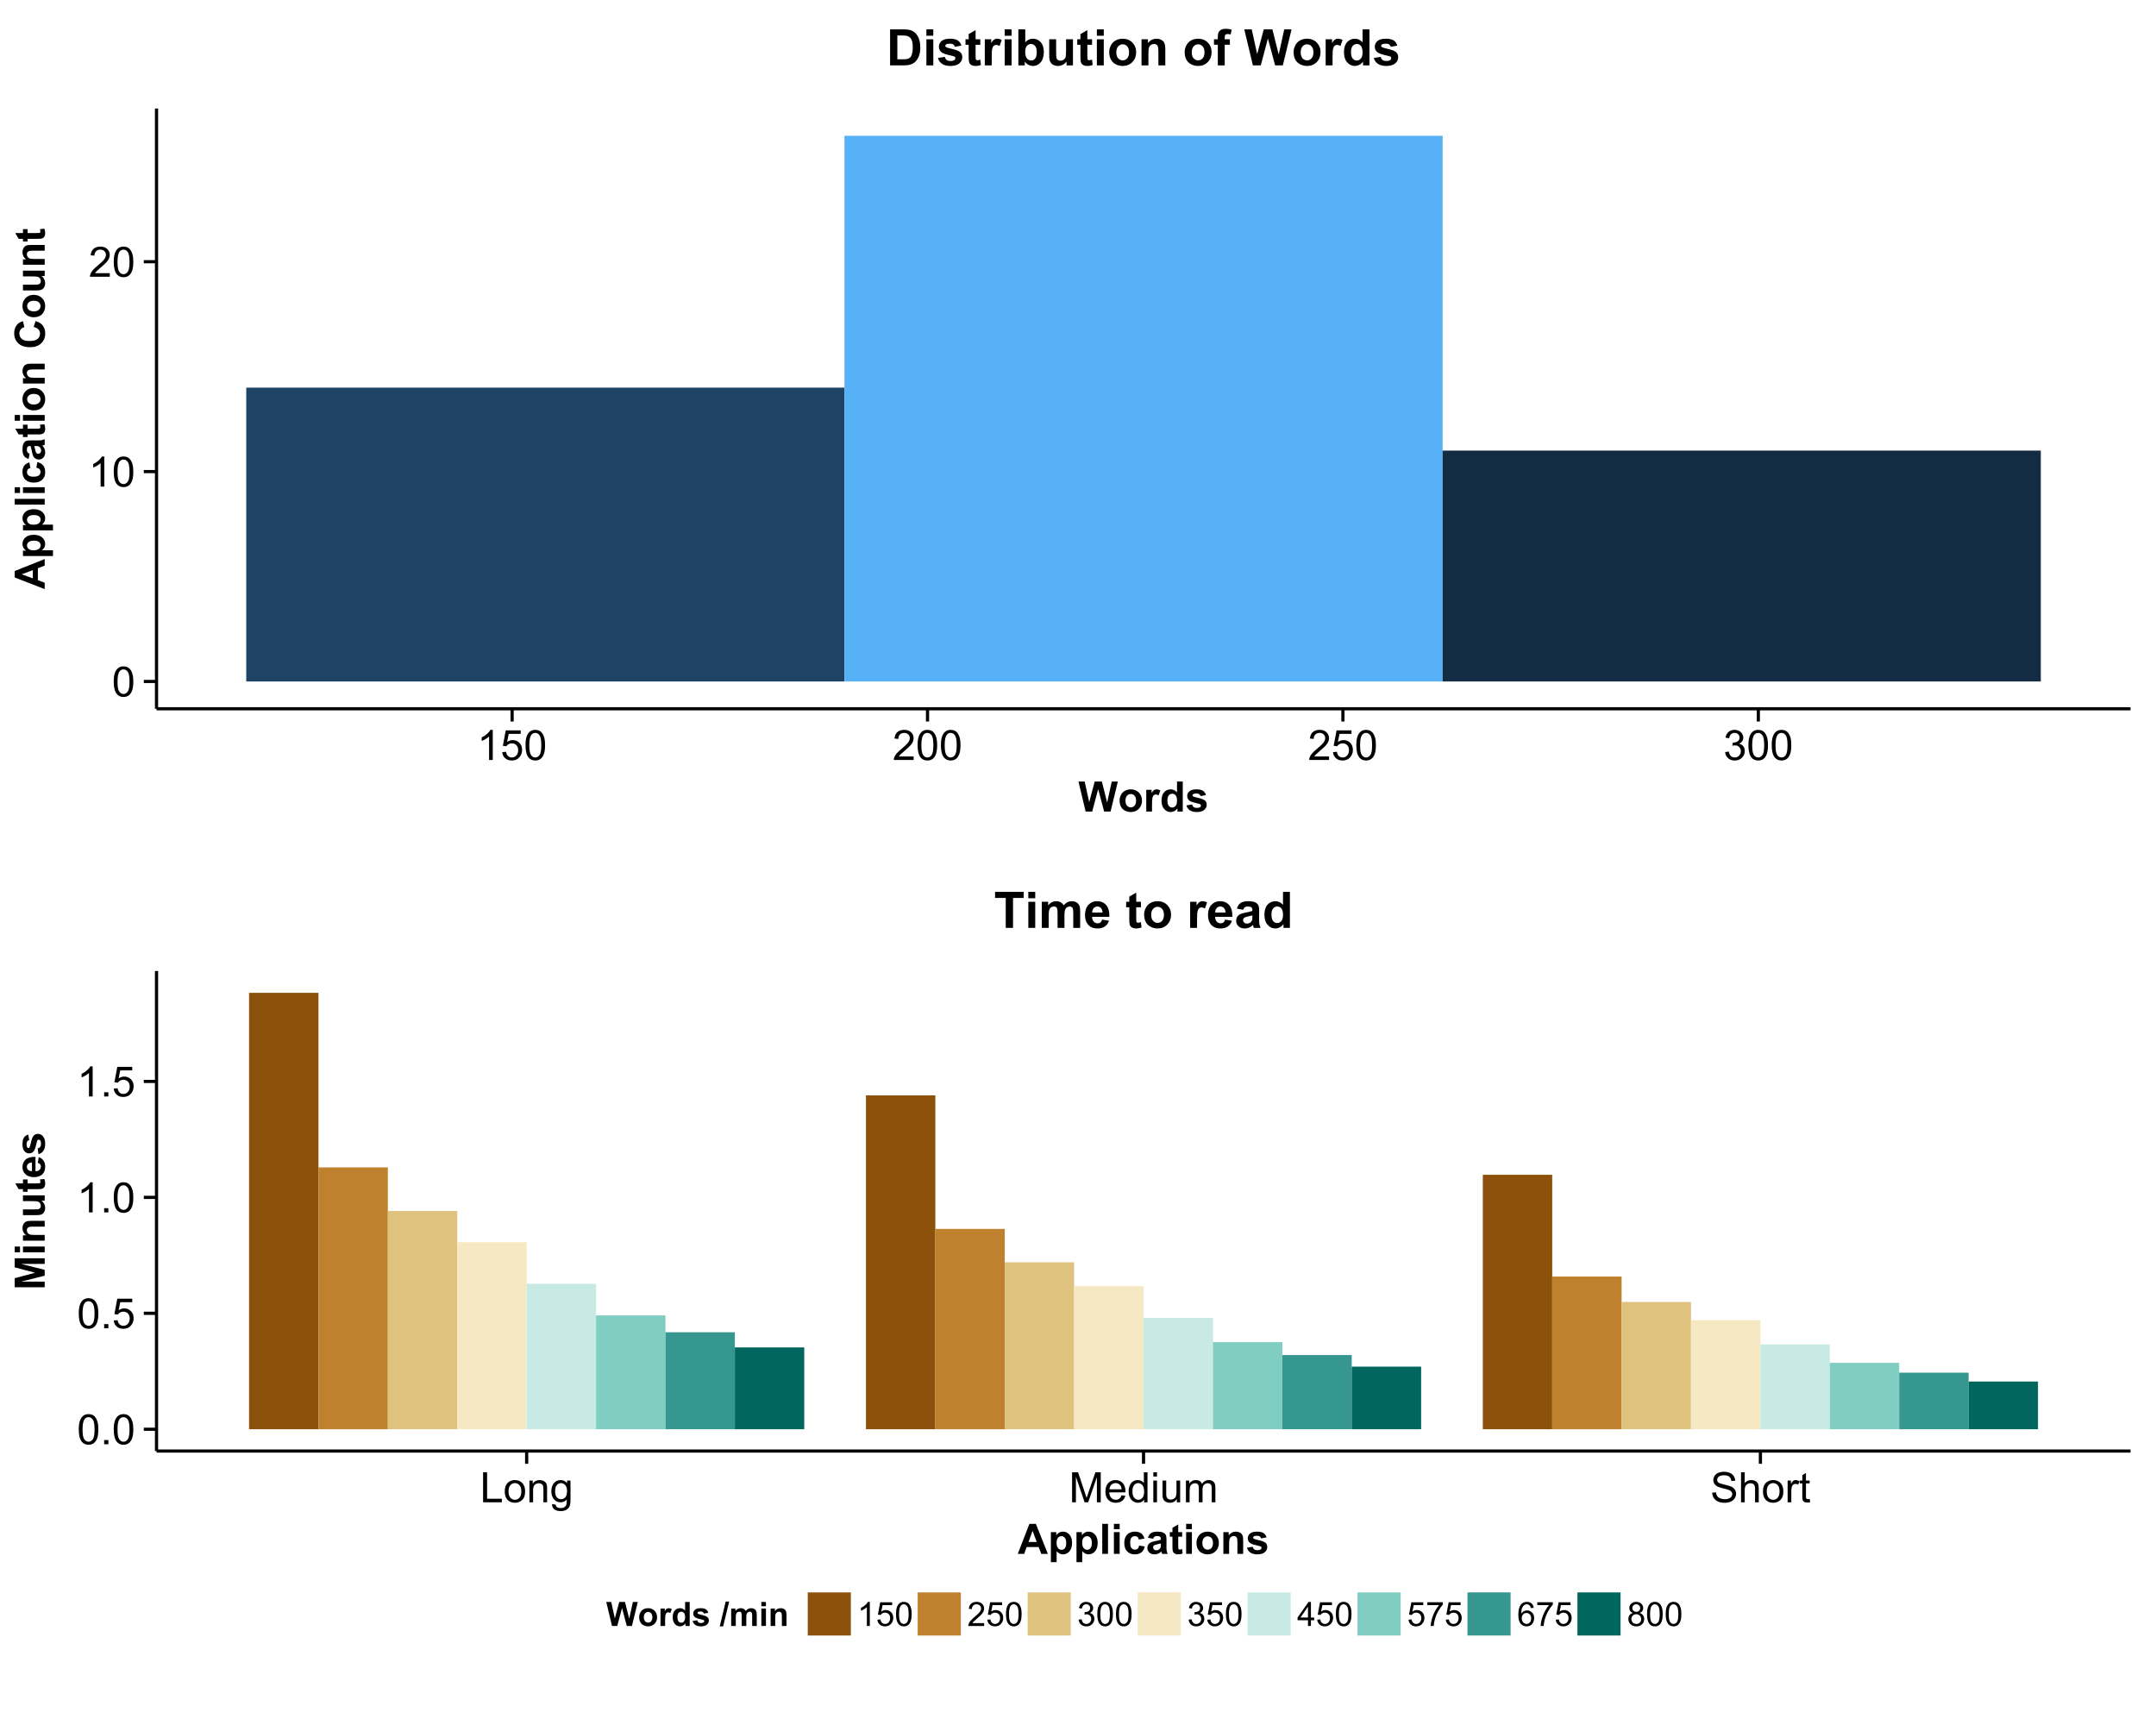 <?xml version="1.0" encoding="UTF-8"?>
<svg xmlns="http://www.w3.org/2000/svg" xmlns:xlink="http://www.w3.org/1999/xlink" width="720pt" height="576pt" viewBox="0 0 720 576" version="1.1">
<defs>
<g>
<symbol overflow="visible" id="glyph0-0">
<path style="stroke:none;" d="M 0.582 -4.941 C 0.578 -6.121 0.699 -7.074 0.945 -7.801 C 1.188 -8.52 1.551 -9.078 2.031 -9.473 C 2.512 -9.863 3.117 -10.059 3.848 -10.062 C 4.383 -10.059 4.855 -9.953 5.262 -9.738 C 5.668 -9.52 6 -9.207 6.266 -8.801 C 6.527 -8.391 6.738 -7.891 6.891 -7.309 C 7.039 -6.723 7.113 -5.934 7.117 -4.941 C 7.113 -3.762 6.992 -2.812 6.754 -2.094 C 6.508 -1.367 6.145 -0.809 5.668 -0.418 C 5.184 -0.023 4.578 0.168 3.848 0.172 C 2.879 0.168 2.121 -0.176 1.57 -0.867 C 0.91 -1.699 0.578 -3.055 0.582 -4.941 Z M 1.844 -4.941 C 1.84 -3.293 2.031 -2.199 2.422 -1.656 C 2.805 -1.109 3.281 -0.836 3.848 -0.84 C 4.41 -0.836 4.887 -1.109 5.273 -1.66 C 5.656 -2.203 5.848 -3.297 5.852 -4.941 C 5.848 -6.59 5.656 -7.688 5.273 -8.23 C 4.887 -8.77 4.406 -9.039 3.836 -9.043 C 3.27 -9.039 2.816 -8.801 2.48 -8.328 C 2.051 -7.711 1.84 -6.582 1.844 -4.941 Z M 1.844 -4.941 "/>
</symbol>
<symbol overflow="visible" id="glyph0-1">
<path style="stroke:none;" d="M 5.215 0 L 3.984 0 L 3.984 -7.84 C 3.688 -7.559 3.297 -7.273 2.816 -6.992 C 2.336 -6.707 1.906 -6.496 1.523 -6.359 L 1.523 -7.547 C 2.211 -7.867 2.812 -8.258 3.328 -8.723 C 3.844 -9.18 4.207 -9.625 4.422 -10.062 L 5.215 -10.062 Z M 5.215 0 "/>
</symbol>
<symbol overflow="visible" id="glyph0-2">
<path style="stroke:none;" d="M 7.047 -1.184 L 7.047 0 L 0.422 0 C 0.414 -0.297 0.461 -0.582 0.566 -0.855 C 0.734 -1.305 1.004 -1.746 1.375 -2.188 C 1.746 -2.621 2.285 -3.129 2.988 -3.703 C 4.074 -4.598 4.809 -5.305 5.195 -5.828 C 5.574 -6.348 5.766 -6.84 5.77 -7.309 C 5.766 -7.793 5.59 -8.203 5.246 -8.539 C 4.895 -8.871 4.441 -9.039 3.883 -9.043 C 3.285 -9.039 2.812 -8.863 2.461 -8.508 C 2.105 -8.152 1.926 -7.66 1.922 -7.035 L 0.656 -7.164 C 0.742 -8.105 1.066 -8.824 1.633 -9.32 C 2.195 -9.812 2.953 -10.059 3.91 -10.062 C 4.867 -10.059 5.629 -9.793 6.191 -9.262 C 6.75 -8.727 7.031 -8.066 7.035 -7.281 C 7.031 -6.879 6.949 -6.484 6.789 -6.098 C 6.621 -5.707 6.348 -5.297 5.969 -4.871 C 5.586 -4.441 4.953 -3.855 4.074 -3.109 C 3.332 -2.488 2.859 -2.066 2.652 -1.848 C 2.438 -1.621 2.266 -1.402 2.133 -1.184 Z M 7.047 -1.184 "/>
</symbol>
<symbol overflow="visible" id="glyph0-3">
<path style="stroke:none;" d="M 0.582 -2.625 L 1.875 -2.734 C 1.969 -2.102 2.188 -1.629 2.539 -1.312 C 2.883 -0.996 3.305 -0.836 3.801 -0.84 C 4.391 -0.836 4.891 -1.059 5.305 -1.508 C 5.711 -1.953 5.918 -2.547 5.922 -3.289 C 5.918 -3.984 5.719 -4.539 5.328 -4.949 C 4.93 -5.352 4.414 -5.555 3.781 -5.559 C 3.383 -5.555 3.027 -5.465 2.707 -5.285 C 2.387 -5.105 2.133 -4.871 1.953 -4.586 L 0.801 -4.738 L 1.77 -9.883 L 6.754 -9.883 L 6.754 -8.711 L 2.754 -8.711 L 2.215 -6.016 C 2.816 -6.434 3.445 -6.645 4.109 -6.645 C 4.98 -6.645 5.719 -6.34 6.324 -5.734 C 6.922 -5.129 7.223 -4.352 7.227 -3.398 C 7.223 -2.492 6.961 -1.707 6.434 -1.047 C 5.789 -0.234 4.91 0.168 3.801 0.172 C 2.887 0.168 2.141 -0.082 1.566 -0.594 C 0.988 -1.102 0.66 -1.781 0.582 -2.625 Z M 0.582 -2.625 "/>
</symbol>
<symbol overflow="visible" id="glyph0-4">
<path style="stroke:none;" d="M 0.586 -2.645 L 1.82 -2.809 C 1.957 -2.109 2.195 -1.609 2.539 -1.301 C 2.875 -0.992 3.289 -0.836 3.781 -0.84 C 4.355 -0.836 4.844 -1.039 5.246 -1.441 C 5.641 -1.84 5.84 -2.336 5.844 -2.934 C 5.84 -3.496 5.656 -3.961 5.289 -4.332 C 4.918 -4.695 4.449 -4.879 3.883 -4.883 C 3.648 -4.879 3.359 -4.832 3.016 -4.742 L 3.152 -5.824 C 3.23 -5.816 3.297 -5.812 3.352 -5.812 C 3.875 -5.812 4.344 -5.949 4.766 -6.223 C 5.18 -6.496 5.391 -6.914 5.395 -7.484 C 5.391 -7.934 5.238 -8.309 4.934 -8.605 C 4.629 -8.898 4.234 -9.047 3.754 -9.051 C 3.273 -9.047 2.875 -8.895 2.555 -8.598 C 2.234 -8.293 2.027 -7.844 1.941 -7.246 L 0.711 -7.465 C 0.859 -8.289 1.203 -8.926 1.734 -9.383 C 2.266 -9.832 2.93 -10.059 3.727 -10.062 C 4.273 -10.059 4.773 -9.941 5.234 -9.711 C 5.691 -9.473 6.043 -9.152 6.289 -8.75 C 6.531 -8.34 6.656 -7.91 6.656 -7.457 C 6.656 -7.023 6.539 -6.629 6.309 -6.273 C 6.074 -5.918 5.73 -5.637 5.277 -5.43 C 5.867 -5.289 6.328 -5.004 6.656 -4.574 C 6.984 -4.141 7.148 -3.602 7.148 -2.961 C 7.148 -2.082 6.828 -1.34 6.191 -0.734 C 5.551 -0.125 4.746 0.176 3.773 0.18 C 2.891 0.176 2.16 -0.082 1.582 -0.605 C 1 -1.129 0.668 -1.809 0.586 -2.645 Z M 0.586 -2.645 "/>
</symbol>
<symbol overflow="visible" id="glyph0-5">
<path style="stroke:none;" d="M 1.273 0 L 1.273 -1.402 L 2.672 -1.402 L 2.672 0 Z M 1.273 0 "/>
</symbol>
<symbol overflow="visible" id="glyph0-6">
<path style="stroke:none;" d="M 1.023 0 L 1.023 -10.023 L 2.352 -10.023 L 2.352 -1.184 L 7.289 -1.184 L 7.289 0 Z M 1.023 0 "/>
</symbol>
<symbol overflow="visible" id="glyph0-7">
<path style="stroke:none;" d="M 0.465 -3.629 C 0.461 -4.973 0.836 -5.969 1.586 -6.617 C 2.207 -7.148 2.969 -7.418 3.867 -7.422 C 4.867 -7.418 5.684 -7.09 6.316 -6.441 C 6.949 -5.785 7.266 -4.883 7.266 -3.734 C 7.266 -2.797 7.125 -2.062 6.844 -1.527 C 6.562 -0.992 6.152 -0.578 5.621 -0.281 C 5.082 0.016 4.5 0.164 3.867 0.164 C 2.852 0.164 2.027 -0.16 1.402 -0.812 C 0.773 -1.461 0.461 -2.398 0.465 -3.629 Z M 1.73 -3.629 C 1.727 -2.695 1.93 -2 2.336 -1.539 C 2.738 -1.074 3.25 -0.844 3.867 -0.848 C 4.477 -0.844 4.984 -1.074 5.391 -1.543 C 5.797 -2.004 6 -2.715 6 -3.672 C 6 -4.566 5.793 -5.246 5.387 -5.711 C 4.977 -6.172 4.473 -6.402 3.867 -6.406 C 3.25 -6.402 2.738 -6.172 2.336 -5.715 C 1.93 -5.25 1.727 -4.555 1.73 -3.629 Z M 1.73 -3.629 "/>
</symbol>
<symbol overflow="visible" id="glyph0-8">
<path style="stroke:none;" d="M 0.922 0 L 0.922 -7.258 L 2.031 -7.258 L 2.031 -6.227 C 2.559 -7.02 3.328 -7.418 4.34 -7.422 C 4.773 -7.418 5.176 -7.34 5.547 -7.188 C 5.91 -7.027 6.184 -6.82 6.371 -6.57 C 6.551 -6.312 6.68 -6.012 6.754 -5.66 C 6.797 -5.434 6.82 -5.035 6.82 -4.465 L 6.82 0 L 5.594 0 L 5.594 -4.414 C 5.59 -4.914 5.543 -5.289 5.449 -5.539 C 5.352 -5.785 5.18 -5.984 4.938 -6.137 C 4.691 -6.281 4.406 -6.355 4.082 -6.359 C 3.555 -6.355 3.102 -6.191 2.723 -5.859 C 2.34 -5.523 2.148 -4.891 2.152 -3.965 L 2.152 0 Z M 0.922 0 "/>
</symbol>
<symbol overflow="visible" id="glyph0-9">
<path style="stroke:none;" d="M 0.695 0.602 L 1.895 0.781 C 1.941 1.145 2.082 1.414 2.312 1.586 C 2.613 1.812 3.031 1.926 3.562 1.93 C 4.129 1.926 4.566 1.812 4.879 1.586 C 5.188 1.355 5.398 1.035 5.508 0.629 C 5.57 0.375 5.598 -0.148 5.598 -0.949 C 5.059 -0.316 4.391 0 3.59 0 C 2.59 0 1.816 -0.359 1.273 -1.078 C 0.723 -1.797 0.449 -2.66 0.453 -3.672 C 0.449 -4.363 0.574 -5.004 0.828 -5.59 C 1.074 -6.176 1.438 -6.625 1.918 -6.945 C 2.391 -7.258 2.949 -7.418 3.594 -7.422 C 4.449 -7.418 5.156 -7.07 5.715 -6.383 L 5.715 -7.258 L 6.852 -7.258 L 6.852 -0.984 C 6.848 0.145 6.734 0.945 6.504 1.418 C 6.273 1.887 5.906 2.258 5.41 2.535 C 4.91 2.805 4.297 2.941 3.57 2.945 C 2.699 2.941 2 2.746 1.469 2.359 C 0.934 1.969 0.676 1.383 0.695 0.602 Z M 1.715 -3.758 C 1.711 -2.805 1.898 -2.113 2.281 -1.676 C 2.656 -1.238 3.133 -1.02 3.703 -1.02 C 4.27 -1.02 4.742 -1.234 5.129 -1.672 C 5.508 -2.102 5.699 -2.785 5.703 -3.719 C 5.699 -4.605 5.504 -5.273 5.109 -5.727 C 4.715 -6.176 4.238 -6.402 3.684 -6.406 C 3.133 -6.402 2.668 -6.18 2.289 -5.738 C 1.902 -5.289 1.711 -4.629 1.715 -3.758 Z M 1.715 -3.758 "/>
</symbol>
<symbol overflow="visible" id="glyph0-10">
<path style="stroke:none;" d="M 1.039 0 L 1.039 -10.023 L 3.035 -10.023 L 5.406 -2.926 C 5.621 -2.262 5.781 -1.77 5.887 -1.441 C 5.996 -1.805 6.172 -2.34 6.418 -3.047 L 8.82 -10.023 L 10.602 -10.023 L 10.602 0 L 9.324 0 L 9.324 -8.387 L 6.414 0 L 5.215 0 L 2.316 -8.531 L 2.316 0 Z M 1.039 0 "/>
</symbol>
<symbol overflow="visible" id="glyph0-11">
<path style="stroke:none;" d="M 5.891 -2.336 L 7.164 -2.18 C 6.961 -1.438 6.59 -0.859 6.047 -0.449 C 5.504 -0.039 4.812 0.164 3.973 0.164 C 2.91 0.164 2.066 -0.16 1.445 -0.816 C 0.82 -1.465 0.508 -2.383 0.512 -3.57 C 0.508 -4.785 0.824 -5.734 1.453 -6.41 C 2.082 -7.082 2.898 -7.418 3.902 -7.422 C 4.871 -7.418 5.664 -7.086 6.281 -6.43 C 6.895 -5.766 7.199 -4.84 7.203 -3.645 C 7.199 -3.57 7.199 -3.461 7.199 -3.316 L 1.785 -3.316 C 1.828 -2.516 2.055 -1.902 2.461 -1.48 C 2.867 -1.055 3.371 -0.844 3.977 -0.848 C 4.426 -0.844 4.812 -0.961 5.133 -1.203 C 5.453 -1.438 5.703 -1.816 5.891 -2.336 Z M 1.852 -4.328 L 5.906 -4.328 C 5.852 -4.934 5.695 -5.391 5.441 -5.703 C 5.047 -6.172 4.539 -6.41 3.918 -6.414 C 3.352 -6.41 2.875 -6.219 2.492 -5.844 C 2.102 -5.461 1.891 -4.957 1.852 -4.328 Z M 1.852 -4.328 "/>
</symbol>
<symbol overflow="visible" id="glyph0-12">
<path style="stroke:none;" d="M 5.633 0 L 5.633 -0.914 C 5.168 -0.195 4.492 0.164 3.602 0.164 C 3.02 0.164 2.488 0.008 2.004 -0.312 C 1.52 -0.629 1.141 -1.074 0.875 -1.648 C 0.605 -2.219 0.473 -2.879 0.477 -3.625 C 0.473 -4.348 0.594 -5.004 0.84 -5.594 C 1.078 -6.184 1.441 -6.637 1.926 -6.949 C 2.406 -7.262 2.945 -7.418 3.547 -7.422 C 3.98 -7.418 4.371 -7.324 4.715 -7.145 C 5.055 -6.957 5.332 -6.719 5.551 -6.426 L 5.551 -10.023 L 6.773 -10.023 L 6.773 0 Z M 1.742 -3.625 C 1.738 -2.691 1.934 -1.996 2.328 -1.535 C 2.719 -1.074 3.184 -0.844 3.719 -0.848 C 4.254 -0.844 4.711 -1.062 5.086 -1.508 C 5.461 -1.945 5.648 -2.617 5.652 -3.52 C 5.648 -4.512 5.457 -5.242 5.078 -5.707 C 4.691 -6.172 4.219 -6.402 3.664 -6.406 C 3.113 -6.402 2.656 -6.18 2.293 -5.734 C 1.922 -5.285 1.738 -4.582 1.742 -3.625 Z M 1.742 -3.625 "/>
</symbol>
<symbol overflow="visible" id="glyph0-13">
<path style="stroke:none;" d="M 0.93 -8.605 L 0.93 -10.023 L 2.16 -10.023 L 2.16 -8.605 Z M 0.93 0 L 0.93 -7.258 L 2.16 -7.258 L 2.16 0 Z M 0.93 0 "/>
</symbol>
<symbol overflow="visible" id="glyph0-14">
<path style="stroke:none;" d="M 5.68 0 L 5.68 -1.066 C 5.109 -0.246 4.344 0.164 3.375 0.164 C 2.945 0.164 2.543 0.082 2.176 -0.082 C 1.801 -0.246 1.527 -0.449 1.348 -0.699 C 1.168 -0.945 1.039 -1.25 0.969 -1.613 C 0.914 -1.852 0.891 -2.234 0.895 -2.762 L 0.895 -7.258 L 2.125 -7.258 L 2.125 -3.234 C 2.121 -2.59 2.148 -2.156 2.203 -1.934 C 2.277 -1.609 2.438 -1.355 2.691 -1.172 C 2.941 -0.984 3.254 -0.891 3.625 -0.895 C 3.988 -0.891 4.332 -0.984 4.66 -1.176 C 4.98 -1.363 5.211 -1.621 5.348 -1.949 C 5.48 -2.273 5.547 -2.746 5.551 -3.371 L 5.551 -7.258 L 6.781 -7.258 L 6.781 0 Z M 5.68 0 "/>
</symbol>
<symbol overflow="visible" id="glyph0-15">
<path style="stroke:none;" d="M 0.922 0 L 0.922 -7.258 L 2.023 -7.258 L 2.023 -6.242 C 2.25 -6.594 2.555 -6.879 2.934 -7.098 C 3.309 -7.309 3.738 -7.418 4.227 -7.422 C 4.758 -7.418 5.199 -7.305 5.547 -7.086 C 5.887 -6.859 6.129 -6.551 6.273 -6.152 C 6.848 -6.996 7.594 -7.418 8.516 -7.422 C 9.234 -7.418 9.789 -7.219 10.176 -6.824 C 10.562 -6.422 10.758 -5.809 10.758 -4.984 L 10.758 0 L 9.535 0 L 9.535 -4.574 C 9.531 -5.062 9.492 -5.418 9.414 -5.637 C 9.332 -5.852 9.188 -6.023 8.98 -6.16 C 8.77 -6.289 8.523 -6.355 8.242 -6.359 C 7.73 -6.355 7.309 -6.188 6.973 -5.848 C 6.637 -5.508 6.469 -4.965 6.469 -4.219 L 6.469 0 L 5.234 0 L 5.234 -4.719 C 5.23 -5.262 5.133 -5.672 4.934 -5.949 C 4.73 -6.219 4.402 -6.355 3.953 -6.359 C 3.602 -6.355 3.281 -6.266 2.988 -6.086 C 2.695 -5.902 2.48 -5.637 2.352 -5.285 C 2.215 -4.934 2.148 -4.426 2.152 -3.766 L 2.152 0 Z M 0.922 0 "/>
</symbol>
<symbol overflow="visible" id="glyph0-16">
<path style="stroke:none;" d="M 0.629 -3.219 L 1.879 -3.328 C 1.938 -2.828 2.074 -2.414 2.293 -2.094 C 2.504 -1.77 2.84 -1.512 3.301 -1.316 C 3.754 -1.117 4.27 -1.02 4.84 -1.02 C 5.344 -1.02 5.789 -1.094 6.18 -1.242 C 6.566 -1.391 6.855 -1.598 7.043 -1.863 C 7.23 -2.125 7.324 -2.41 7.328 -2.719 C 7.324 -3.031 7.234 -3.305 7.055 -3.543 C 6.871 -3.777 6.57 -3.977 6.152 -4.137 C 5.883 -4.238 5.285 -4.398 4.367 -4.625 C 3.445 -4.844 2.801 -5.055 2.434 -5.25 C 1.949 -5.5 1.594 -5.809 1.363 -6.184 C 1.125 -6.551 1.008 -6.969 1.012 -7.43 C 1.008 -7.934 1.152 -8.406 1.441 -8.848 C 1.73 -9.285 2.148 -9.617 2.699 -9.848 C 3.25 -10.074 3.863 -10.188 4.539 -10.191 C 5.277 -10.188 5.934 -10.07 6.504 -9.832 C 7.07 -9.594 7.504 -9.242 7.812 -8.777 C 8.117 -8.309 8.281 -7.781 8.305 -7.199 L 7.035 -7.102 C 6.961 -7.734 6.73 -8.211 6.34 -8.539 C 5.945 -8.859 5.363 -9.023 4.594 -9.023 C 3.789 -9.023 3.203 -8.875 2.84 -8.582 C 2.469 -8.285 2.285 -7.93 2.289 -7.52 C 2.285 -7.156 2.414 -6.863 2.68 -6.633 C 2.93 -6.398 3.598 -6.156 4.68 -5.914 C 5.754 -5.668 6.492 -5.457 6.898 -5.277 C 7.477 -5.008 7.906 -4.668 8.188 -4.254 C 8.461 -3.84 8.602 -3.363 8.605 -2.828 C 8.602 -2.293 8.449 -1.793 8.148 -1.324 C 7.84 -0.852 7.402 -0.484 6.832 -0.223 C 6.262 0.039 5.617 0.168 4.902 0.172 C 3.992 0.168 3.23 0.039 2.621 -0.223 C 2.004 -0.488 1.523 -0.887 1.18 -1.418 C 0.828 -1.949 0.645 -2.547 0.629 -3.219 Z M 0.629 -3.219 "/>
</symbol>
<symbol overflow="visible" id="glyph0-17">
<path style="stroke:none;" d="M 0.922 0 L 0.922 -10.023 L 2.152 -10.023 L 2.152 -6.426 C 2.723 -7.086 3.449 -7.418 4.328 -7.422 C 4.863 -7.418 5.328 -7.312 5.727 -7.105 C 6.121 -6.891 6.406 -6.598 6.578 -6.227 C 6.746 -5.852 6.832 -5.309 6.836 -4.602 L 6.836 0 L 5.605 0 L 5.605 -4.602 C 5.602 -5.211 5.469 -5.66 5.203 -5.941 C 4.938 -6.223 4.559 -6.363 4.074 -6.363 C 3.707 -6.363 3.363 -6.266 3.043 -6.078 C 2.719 -5.887 2.492 -5.633 2.355 -5.312 C 2.219 -4.988 2.148 -4.543 2.152 -3.973 L 2.152 0 Z M 0.922 0 "/>
</symbol>
<symbol overflow="visible" id="glyph0-18">
<path style="stroke:none;" d="M 0.91 0 L 0.91 -7.258 L 2.016 -7.258 L 2.016 -6.16 C 2.297 -6.668 2.555 -7.008 2.797 -7.176 C 3.031 -7.336 3.297 -7.418 3.59 -7.422 C 4 -7.418 4.422 -7.285 4.852 -7.027 L 4.43 -5.887 C 4.125 -6.062 3.824 -6.152 3.527 -6.152 C 3.258 -6.152 3.016 -6.07 2.801 -5.91 C 2.586 -5.746 2.434 -5.52 2.344 -5.234 C 2.207 -4.793 2.137 -4.316 2.141 -3.801 L 2.141 0 Z M 0.91 0 "/>
</symbol>
<symbol overflow="visible" id="glyph0-19">
<path style="stroke:none;" d="M 3.609 -1.102 L 3.789 -0.016 C 3.438 0.059 3.129 0.094 2.859 0.094 C 2.41 0.094 2.062 0.023 1.816 -0.117 C 1.57 -0.258 1.395 -0.441 1.297 -0.672 C 1.195 -0.902 1.148 -1.387 1.148 -2.125 L 1.148 -6.305 L 0.246 -6.305 L 0.246 -7.258 L 1.148 -7.258 L 1.148 -9.059 L 2.371 -9.797 L 2.371 -7.258 L 3.609 -7.258 L 3.609 -6.305 L 2.371 -6.305 L 2.371 -2.059 C 2.367 -1.703 2.387 -1.477 2.434 -1.379 C 2.473 -1.277 2.547 -1.199 2.648 -1.141 C 2.746 -1.082 2.887 -1.055 3.07 -1.055 C 3.203 -1.055 3.383 -1.07 3.609 -1.102 Z M 3.609 -1.102 "/>
</symbol>
<symbol overflow="visible" id="glyph1-0">
<path style="stroke:none;" d="M 2.441 0 L 0.047 -10.023 L 2.117 -10.023 L 3.629 -3.137 L 5.461 -10.023 L 7.867 -10.023 L 9.625 -3.023 L 11.164 -10.023 L 13.199 -10.023 L 10.766 0 L 8.621 0 L 6.625 -7.492 L 4.633 0 Z M 2.441 0 "/>
</symbol>
<symbol overflow="visible" id="glyph1-1">
<path style="stroke:none;" d="M 0.562 -3.734 C 0.562 -4.367 0.719 -4.984 1.031 -5.582 C 1.344 -6.18 1.789 -6.637 2.367 -6.949 C 2.945 -7.262 3.59 -7.418 4.301 -7.422 C 5.395 -7.418 6.293 -7.062 7 -6.352 C 7.699 -5.641 8.051 -4.738 8.055 -3.648 C 8.051 -2.551 7.695 -1.641 6.988 -0.918 C 6.277 -0.195 5.387 0.164 4.312 0.164 C 3.648 0.164 3.012 0.016 2.41 -0.285 C 1.801 -0.586 1.344 -1.027 1.031 -1.609 C 0.719 -2.188 0.562 -2.895 0.562 -3.734 Z M 2.531 -3.629 C 2.531 -2.906 2.699 -2.355 3.043 -1.977 C 3.379 -1.59 3.801 -1.398 4.305 -1.402 C 4.805 -1.398 5.227 -1.59 5.566 -1.977 C 5.906 -2.355 6.074 -2.914 6.078 -3.645 C 6.074 -4.355 5.906 -4.902 5.566 -5.285 C 5.227 -5.668 4.805 -5.859 4.305 -5.859 C 3.801 -5.859 3.379 -5.668 3.043 -5.285 C 2.699 -4.902 2.531 -4.348 2.531 -3.629 Z M 2.531 -3.629 "/>
</symbol>
<symbol overflow="visible" id="glyph1-2">
<path style="stroke:none;" d="M 2.844 0 L 0.922 0 L 0.922 -7.258 L 2.707 -7.258 L 2.707 -6.227 C 3.012 -6.715 3.285 -7.035 3.531 -7.191 C 3.773 -7.34 4.051 -7.418 4.359 -7.422 C 4.797 -7.418 5.219 -7.297 5.625 -7.062 L 5.031 -5.387 C 4.707 -5.594 4.406 -5.699 4.129 -5.703 C 3.859 -5.699 3.633 -5.625 3.445 -5.48 C 3.258 -5.328 3.109 -5.062 3.004 -4.676 C 2.895 -4.285 2.84 -3.473 2.844 -2.242 Z M 2.844 0 "/>
</symbol>
<symbol overflow="visible" id="glyph1-3">
<path style="stroke:none;" d="M 7.664 0 L 5.879 0 L 5.879 -1.066 C 5.578 -0.652 5.23 -0.344 4.828 -0.141 C 4.426 0.062 4.02 0.164 3.609 0.164 C 2.773 0.164 2.059 -0.172 1.465 -0.844 C 0.871 -1.516 0.574 -2.453 0.574 -3.656 C 0.574 -4.887 0.863 -5.82 1.441 -6.461 C 2.02 -7.098 2.75 -7.418 3.637 -7.422 C 4.445 -7.418 5.148 -7.082 5.742 -6.414 L 5.742 -10.023 L 7.664 -10.023 Z M 2.535 -3.789 C 2.531 -3.012 2.641 -2.449 2.859 -2.105 C 3.164 -1.598 3.594 -1.348 4.156 -1.352 C 4.594 -1.348 4.973 -1.535 5.285 -1.914 C 5.594 -2.289 5.746 -2.852 5.75 -3.602 C 5.746 -4.434 5.598 -5.035 5.297 -5.402 C 4.996 -5.77 4.609 -5.953 4.141 -5.953 C 3.684 -5.953 3.301 -5.77 2.996 -5.41 C 2.684 -5.043 2.531 -4.504 2.535 -3.789 Z M 2.535 -3.789 "/>
</symbol>
<symbol overflow="visible" id="glyph1-4">
<path style="stroke:none;" d="M 0.328 -2.07 L 2.258 -2.367 C 2.336 -1.992 2.504 -1.707 2.754 -1.512 C 3.004 -1.316 3.355 -1.219 3.809 -1.223 C 4.305 -1.219 4.676 -1.309 4.93 -1.496 C 5.094 -1.621 5.18 -1.793 5.18 -2.008 C 5.18 -2.152 5.133 -2.273 5.047 -2.371 C 4.945 -2.461 4.73 -2.547 4.402 -2.625 C 2.848 -2.965 1.867 -3.277 1.457 -3.562 C 0.879 -3.953 0.59 -4.496 0.594 -5.195 C 0.59 -5.824 0.84 -6.352 1.34 -6.781 C 1.836 -7.203 2.605 -7.418 3.648 -7.422 C 4.641 -7.418 5.379 -7.258 5.863 -6.938 C 6.344 -6.613 6.676 -6.133 6.863 -5.504 L 5.051 -5.168 C 4.973 -5.449 4.824 -5.664 4.609 -5.816 C 4.391 -5.965 4.082 -6.039 3.684 -6.043 C 3.176 -6.039 2.812 -5.969 2.598 -5.832 C 2.449 -5.727 2.379 -5.598 2.379 -5.441 C 2.379 -5.301 2.441 -5.184 2.57 -5.094 C 2.738 -4.961 3.336 -4.781 4.363 -4.551 C 5.383 -4.316 6.098 -4.031 6.508 -3.699 C 6.906 -3.355 7.105 -2.879 7.109 -2.27 C 7.105 -1.602 6.828 -1.031 6.273 -0.555 C 5.715 -0.074 4.895 0.164 3.809 0.164 C 2.816 0.164 2.031 -0.035 1.457 -0.438 C 0.879 -0.836 0.504 -1.379 0.328 -2.07 Z M 0.328 -2.07 "/>
</symbol>
<symbol overflow="visible" id="glyph1-5">
<path style="stroke:none;" d="M 10.055 0 L 7.855 0 L 6.98 -2.277 L 2.973 -2.277 L 2.148 0 L 0 0 L 3.902 -10.023 L 6.043 -10.023 Z M 6.328 -3.965 L 4.949 -7.684 L 3.594 -3.965 Z M 6.328 -3.965 "/>
</symbol>
<symbol overflow="visible" id="glyph1-6">
<path style="stroke:none;" d="M 0.949 -7.258 L 2.742 -7.258 L 2.742 -6.195 C 2.973 -6.555 3.285 -6.852 3.684 -7.082 C 4.078 -7.305 4.52 -7.418 5.004 -7.422 C 5.848 -7.418 6.562 -7.086 7.148 -6.43 C 7.734 -5.766 8.027 -4.848 8.031 -3.672 C 8.027 -2.457 7.73 -1.516 7.141 -0.844 C 6.547 -0.172 5.832 0.164 4.992 0.164 C 4.59 0.164 4.223 0.086 3.898 -0.074 C 3.57 -0.23 3.23 -0.504 2.871 -0.895 L 2.871 2.762 L 0.949 2.762 Z M 2.852 -3.754 C 2.848 -2.938 3.008 -2.336 3.336 -1.945 C 3.656 -1.555 4.051 -1.359 4.52 -1.359 C 4.961 -1.359 5.332 -1.535 5.633 -1.895 C 5.926 -2.25 6.074 -2.84 6.078 -3.656 C 6.074 -4.414 5.922 -4.977 5.617 -5.352 C 5.309 -5.719 4.93 -5.906 4.484 -5.906 C 4.012 -5.906 3.625 -5.723 3.316 -5.363 C 3.004 -4.996 2.848 -4.461 2.852 -3.754 Z M 2.852 -3.754 "/>
</symbol>
<symbol overflow="visible" id="glyph1-7">
<path style="stroke:none;" d="M 1.004 0 L 1.004 -10.023 L 2.926 -10.023 L 2.926 0 Z M 1.004 0 "/>
</symbol>
<symbol overflow="visible" id="glyph1-8">
<path style="stroke:none;" d="M 1.004 -8.242 L 1.004 -10.023 L 2.926 -10.023 L 2.926 -8.242 Z M 1.004 0 L 1.004 -7.258 L 2.926 -7.258 L 2.926 0 Z M 1.004 0 "/>
</symbol>
<symbol overflow="visible" id="glyph1-9">
<path style="stroke:none;" d="M 7.336 -5.113 L 5.441 -4.773 C 5.375 -5.148 5.23 -5.434 5.004 -5.625 C 4.777 -5.816 4.484 -5.91 4.129 -5.914 C 3.648 -5.91 3.266 -5.746 2.98 -5.418 C 2.695 -5.086 2.555 -4.531 2.555 -3.758 C 2.555 -2.895 2.699 -2.289 2.988 -1.934 C 3.277 -1.578 3.664 -1.398 4.156 -1.402 C 4.516 -1.398 4.816 -1.504 5.051 -1.711 C 5.281 -1.918 5.445 -2.273 5.543 -2.781 L 7.43 -2.461 C 7.234 -1.594 6.855 -0.938 6.301 -0.5 C 5.742 -0.055 5 0.164 4.066 0.164 C 3.004 0.164 2.156 -0.168 1.527 -0.84 C 0.895 -1.504 0.578 -2.434 0.582 -3.625 C 0.578 -4.82 0.895 -5.754 1.531 -6.422 C 2.16 -7.086 3.02 -7.418 4.102 -7.422 C 4.984 -7.418 5.688 -7.227 6.211 -6.852 C 6.73 -6.469 7.105 -5.891 7.336 -5.113 Z M 7.336 -5.113 "/>
</symbol>
<symbol overflow="visible" id="glyph1-10">
<path style="stroke:none;" d="M 2.441 -5.047 L 0.695 -5.359 C 0.891 -6.059 1.227 -6.578 1.707 -6.918 C 2.184 -7.25 2.898 -7.418 3.844 -7.422 C 4.695 -7.418 5.332 -7.316 5.754 -7.117 C 6.172 -6.914 6.465 -6.656 6.641 -6.348 C 6.809 -6.031 6.895 -5.461 6.898 -4.629 L 6.875 -2.387 C 6.871 -1.746 6.902 -1.277 6.969 -0.973 C 7.027 -0.668 7.145 -0.344 7.312 0 L 5.414 0 C 5.363 -0.125 5.301 -0.312 5.23 -0.566 C 5.195 -0.68 5.172 -0.754 5.16 -0.793 C 4.828 -0.469 4.477 -0.23 4.105 -0.074 C 3.73 0.086 3.332 0.164 2.914 0.164 C 2.16 0.164 1.57 -0.039 1.145 -0.445 C 0.711 -0.852 0.496 -1.363 0.5 -1.984 C 0.496 -2.391 0.594 -2.754 0.793 -3.078 C 0.984 -3.398 1.262 -3.645 1.617 -3.816 C 1.969 -3.984 2.477 -4.137 3.145 -4.266 C 4.039 -4.434 4.66 -4.59 5.012 -4.738 L 5.012 -4.93 C 5.008 -5.297 4.918 -5.562 4.738 -5.719 C 4.555 -5.875 4.211 -5.953 3.703 -5.953 C 3.359 -5.953 3.09 -5.883 2.902 -5.75 C 2.707 -5.613 2.555 -5.379 2.441 -5.047 Z M 5.012 -3.484 C 4.762 -3.402 4.371 -3.305 3.84 -3.191 C 3.305 -3.078 2.957 -2.969 2.797 -2.859 C 2.543 -2.68 2.418 -2.453 2.422 -2.18 C 2.418 -1.91 2.52 -1.676 2.723 -1.48 C 2.922 -1.281 3.176 -1.184 3.484 -1.188 C 3.832 -1.184 4.164 -1.297 4.477 -1.531 C 4.711 -1.699 4.863 -1.914 4.938 -2.168 C 4.984 -2.332 5.008 -2.641 5.012 -3.102 Z M 5.012 -3.484 "/>
</symbol>
<symbol overflow="visible" id="glyph1-11">
<path style="stroke:none;" d="M 4.336 -7.258 L 4.336 -5.727 L 3.023 -5.727 L 3.023 -2.805 C 3.023 -2.207 3.035 -1.859 3.059 -1.766 C 3.082 -1.664 3.137 -1.586 3.23 -1.523 C 3.316 -1.461 3.426 -1.43 3.555 -1.43 C 3.73 -1.43 3.988 -1.488 4.328 -1.613 L 4.492 -0.125 C 4.043 0.07 3.535 0.164 2.973 0.164 C 2.621 0.164 2.309 0.109 2.035 -0.008 C 1.754 -0.121 1.551 -0.273 1.426 -0.461 C 1.293 -0.645 1.203 -0.895 1.156 -1.211 C 1.109 -1.434 1.09 -1.883 1.094 -2.562 L 1.094 -5.727 L 0.211 -5.727 L 0.211 -7.258 L 1.094 -7.258 L 1.094 -8.703 L 3.023 -9.824 L 3.023 -7.258 Z M 4.336 -7.258 "/>
</symbol>
<symbol overflow="visible" id="glyph1-12">
<path style="stroke:none;" d="M 7.609 0 L 5.688 0 L 5.688 -3.703 C 5.684 -4.488 5.641 -4.996 5.562 -5.227 C 5.477 -5.453 5.344 -5.629 5.164 -5.762 C 4.977 -5.887 4.758 -5.953 4.5 -5.953 C 4.164 -5.953 3.863 -5.859 3.602 -5.68 C 3.336 -5.492 3.156 -5.25 3.059 -4.953 C 2.961 -4.648 2.91 -4.094 2.914 -3.289 L 2.914 0 L 0.992 0 L 0.992 -7.258 L 2.773 -7.258 L 2.773 -6.195 C 3.406 -7.008 4.207 -7.418 5.168 -7.422 C 5.59 -7.418 5.977 -7.34 6.328 -7.191 C 6.68 -7.035 6.945 -6.844 7.125 -6.609 C 7.305 -6.371 7.43 -6.102 7.504 -5.801 C 7.57 -5.5 7.605 -5.07 7.609 -4.512 Z M 7.609 0 "/>
</symbol>
<symbol overflow="visible" id="glyph2-0">
<path style="stroke:none;" d="M 0 -10.055 L 0 -7.855 L -2.277 -6.98 L -2.277 -2.973 L 0 -2.148 L 0 0 L -10.023 -3.902 L -10.023 -6.043 Z M -3.965 -6.328 L -7.684 -4.949 L -3.965 -3.598 Z M -3.965 -6.328 "/>
</symbol>
<symbol overflow="visible" id="glyph2-1">
<path style="stroke:none;" d="M -7.258 -0.949 L -7.258 -2.742 L -6.195 -2.742 C -6.555 -2.973 -6.852 -3.285 -7.082 -3.684 C -7.305 -4.078 -7.418 -4.52 -7.422 -5.004 C -7.418 -5.848 -7.086 -6.562 -6.43 -7.148 C -5.766 -7.734 -4.848 -8.027 -3.672 -8.031 C -2.457 -8.027 -1.516 -7.73 -0.844 -7.141 C -0.172 -6.547 0.164 -5.832 0.164 -4.992 C 0.164 -4.59 0.086 -4.223 -0.074 -3.898 C -0.23 -3.57 -0.504 -3.23 -0.895 -2.871 L 2.762 -2.871 L 2.762 -0.949 Z M -3.754 -2.852 C -2.938 -2.848 -2.336 -3.008 -1.945 -3.336 C -1.555 -3.656 -1.359 -4.051 -1.359 -4.52 C -1.359 -4.961 -1.535 -5.332 -1.895 -5.633 C -2.25 -5.926 -2.84 -6.074 -3.656 -6.078 C -4.414 -6.074 -4.977 -5.922 -5.352 -5.617 C -5.719 -5.309 -5.906 -4.93 -5.906 -4.484 C -5.906 -4.012 -5.723 -3.625 -5.363 -3.316 C -4.996 -3.004 -4.461 -2.848 -3.754 -2.852 Z M -3.754 -2.852 "/>
</symbol>
<symbol overflow="visible" id="glyph2-2">
<path style="stroke:none;" d="M 0 -1.004 L -10.023 -1.004 L -10.023 -2.926 L 0 -2.926 Z M 0 -1.004 "/>
</symbol>
<symbol overflow="visible" id="glyph2-3">
<path style="stroke:none;" d="M -8.242 -1.004 L -10.023 -1.004 L -10.023 -2.926 L -8.242 -2.926 Z M 0 -1.004 L -7.258 -1.004 L -7.258 -2.926 L 0 -2.926 Z M 0 -1.004 "/>
</symbol>
<symbol overflow="visible" id="glyph2-4">
<path style="stroke:none;" d="M -5.113 -7.336 L -4.773 -5.441 C -5.148 -5.375 -5.434 -5.23 -5.625 -5.004 C -5.816 -4.777 -5.91 -4.484 -5.914 -4.129 C -5.91 -3.648 -5.746 -3.266 -5.418 -2.984 C -5.086 -2.695 -4.531 -2.555 -3.758 -2.559 C -2.895 -2.555 -2.289 -2.699 -1.934 -2.988 C -1.578 -3.277 -1.398 -3.664 -1.402 -4.156 C -1.398 -4.516 -1.504 -4.816 -1.711 -5.051 C -1.918 -5.281 -2.273 -5.445 -2.781 -5.543 L -2.461 -7.43 C -1.594 -7.234 -0.938 -6.855 -0.496 -6.301 C -0.055 -5.742 0.164 -5 0.164 -4.066 C 0.164 -3.004 -0.168 -2.156 -0.84 -1.527 C -1.504 -0.895 -2.434 -0.578 -3.625 -0.582 C -4.82 -0.578 -5.754 -0.895 -6.422 -1.531 C -7.086 -2.16 -7.418 -3.02 -7.422 -4.102 C -7.418 -4.984 -7.227 -5.688 -6.852 -6.211 C -6.469 -6.73 -5.891 -7.105 -5.113 -7.336 Z M -5.113 -7.336 "/>
</symbol>
<symbol overflow="visible" id="glyph2-5">
<path style="stroke:none;" d="M -5.047 -2.441 L -5.359 -0.699 C -6.059 -0.891 -6.578 -1.227 -6.918 -1.707 C -7.25 -2.184 -7.418 -2.898 -7.422 -3.844 C -7.418 -4.699 -7.316 -5.336 -7.117 -5.754 C -6.914 -6.172 -6.656 -6.465 -6.348 -6.641 C -6.031 -6.809 -5.461 -6.895 -4.629 -6.898 L -2.387 -6.875 C -1.746 -6.871 -1.277 -6.902 -0.973 -6.969 C -0.668 -7.027 -0.344 -7.145 0 -7.312 L 0 -5.414 C -0.125 -5.363 -0.312 -5.301 -0.566 -5.23 C -0.68 -5.195 -0.754 -5.172 -0.793 -5.16 C -0.469 -4.828 -0.23 -4.477 -0.074 -4.105 C 0.086 -3.73 0.164 -3.332 0.164 -2.914 C 0.164 -2.16 -0.039 -1.57 -0.445 -1.145 C -0.852 -0.711 -1.363 -0.496 -1.984 -0.5 C -2.391 -0.496 -2.754 -0.594 -3.078 -0.793 C -3.398 -0.984 -3.645 -1.262 -3.816 -1.617 C -3.984 -1.969 -4.137 -2.477 -4.266 -3.145 C -4.434 -4.039 -4.59 -4.66 -4.738 -5.012 L -4.93 -5.012 C -5.297 -5.008 -5.562 -4.918 -5.719 -4.738 C -5.875 -4.555 -5.953 -4.211 -5.953 -3.707 C -5.953 -3.359 -5.883 -3.09 -5.75 -2.902 C -5.613 -2.707 -5.379 -2.555 -5.047 -2.441 Z M -3.484 -5.012 C -3.402 -4.762 -3.305 -4.371 -3.191 -3.84 C -3.078 -3.305 -2.969 -2.957 -2.859 -2.797 C -2.68 -2.543 -2.453 -2.418 -2.18 -2.422 C -1.91 -2.418 -1.676 -2.52 -1.48 -2.723 C -1.281 -2.922 -1.184 -3.176 -1.188 -3.484 C -1.184 -3.832 -1.297 -4.164 -1.531 -4.477 C -1.699 -4.711 -1.914 -4.863 -2.168 -4.938 C -2.332 -4.984 -2.641 -5.008 -3.102 -5.012 Z M -3.484 -5.012 "/>
</symbol>
<symbol overflow="visible" id="glyph2-6">
<path style="stroke:none;" d="M -7.258 -4.336 L -5.727 -4.336 L -5.727 -3.023 L -2.805 -3.023 C -2.207 -3.023 -1.859 -3.035 -1.766 -3.059 C -1.664 -3.082 -1.586 -3.137 -1.523 -3.23 C -1.461 -3.316 -1.43 -3.426 -1.43 -3.555 C -1.43 -3.73 -1.488 -3.988 -1.613 -4.328 L -0.121 -4.492 C 0.07 -4.043 0.164 -3.535 0.164 -2.973 C 0.164 -2.621 0.109 -2.309 -0.008 -2.035 C -0.121 -1.754 -0.273 -1.551 -0.461 -1.426 C -0.645 -1.293 -0.895 -1.203 -1.211 -1.156 C -1.434 -1.109 -1.883 -1.09 -2.562 -1.094 L -5.727 -1.094 L -5.727 -0.211 L -7.258 -0.211 L -7.258 -1.094 L -8.703 -1.094 L -9.824 -3.023 L -7.258 -3.023 Z M -7.258 -4.336 "/>
</symbol>
<symbol overflow="visible" id="glyph2-7">
<path style="stroke:none;" d="M -3.734 -0.562 C -4.367 -0.562 -4.984 -0.719 -5.582 -1.031 C -6.18 -1.344 -6.637 -1.789 -6.949 -2.367 C -7.262 -2.945 -7.418 -3.59 -7.422 -4.301 C -7.418 -5.398 -7.062 -6.297 -6.352 -7 C -5.641 -7.699 -4.738 -8.051 -3.648 -8.055 C -2.551 -8.051 -1.641 -7.695 -0.918 -6.988 C -0.195 -6.277 0.164 -5.387 0.164 -4.312 C 0.164 -3.648 0.016 -3.012 -0.285 -2.41 C -0.586 -1.801 -1.027 -1.344 -1.609 -1.031 C -2.188 -0.719 -2.895 -0.562 -3.734 -0.562 Z M -3.629 -2.531 C -2.906 -2.531 -2.355 -2.699 -1.977 -3.043 C -1.59 -3.379 -1.398 -3.801 -1.402 -4.305 C -1.398 -4.805 -1.59 -5.227 -1.977 -5.566 C -2.355 -5.906 -2.914 -6.074 -3.645 -6.078 C -4.355 -6.074 -4.902 -5.906 -5.285 -5.566 C -5.668 -5.227 -5.859 -4.805 -5.859 -4.305 C -5.859 -3.801 -5.668 -3.379 -5.285 -3.043 C -4.902 -2.699 -4.348 -2.531 -3.629 -2.531 Z M -3.629 -2.531 "/>
</symbol>
<symbol overflow="visible" id="glyph2-8">
<path style="stroke:none;" d="M 0 -7.609 L 0 -5.688 L -3.703 -5.688 C -4.488 -5.684 -4.996 -5.641 -5.227 -5.562 C -5.453 -5.477 -5.629 -5.344 -5.762 -5.164 C -5.887 -4.977 -5.953 -4.758 -5.953 -4.5 C -5.953 -4.164 -5.859 -3.863 -5.68 -3.602 C -5.492 -3.336 -5.25 -3.156 -4.953 -3.059 C -4.648 -2.961 -4.094 -2.91 -3.289 -2.914 L 0 -2.914 L 0 -0.992 L -7.258 -0.992 L -7.258 -2.777 L -6.195 -2.777 C -7.008 -3.41 -7.418 -4.207 -7.422 -5.168 C -7.418 -5.59 -7.34 -5.977 -7.191 -6.328 C -7.035 -6.68 -6.844 -6.945 -6.609 -7.125 C -6.371 -7.305 -6.102 -7.43 -5.801 -7.504 C -5.5 -7.57 -5.07 -7.605 -4.512 -7.609 Z M 0 -7.609 "/>
</symbol>
<symbol overflow="visible" id="glyph2-9">
<path style="stroke:none;" d=""/>
</symbol>
<symbol overflow="visible" id="glyph2-10">
<path style="stroke:none;" d="M -3.684 -7.43 L -3.062 -9.391 C -1.965 -9.09 -1.152 -8.59 -0.625 -7.891 C -0.094 -7.191 0.168 -6.305 0.172 -5.23 C 0.168 -3.898 -0.281 -2.805 -1.191 -1.949 C -2.098 -1.09 -3.344 -0.66 -4.922 -0.664 C -6.586 -0.66 -7.879 -1.09 -8.805 -1.953 C -9.727 -2.812 -10.188 -3.945 -10.191 -5.352 C -10.188 -6.574 -9.828 -7.57 -9.105 -8.34 C -8.676 -8.793 -8.059 -9.137 -7.258 -9.367 L -6.781 -7.363 C -7.297 -7.242 -7.707 -6.996 -8.012 -6.621 C -8.309 -6.246 -8.461 -5.789 -8.461 -5.25 C -8.461 -4.508 -8.191 -3.902 -7.66 -3.441 C -7.125 -2.977 -6.262 -2.746 -5.07 -2.75 C -3.801 -2.746 -2.898 -2.977 -2.363 -3.434 C -1.824 -3.887 -1.559 -4.477 -1.559 -5.211 C -1.559 -5.742 -1.727 -6.207 -2.07 -6.598 C -2.406 -6.984 -2.945 -7.262 -3.684 -7.43 Z M -3.684 -7.43 "/>
</symbol>
<symbol overflow="visible" id="glyph2-11">
<path style="stroke:none;" d="M 0 -5.781 L -1.086 -5.781 C -0.695 -5.516 -0.391 -5.168 -0.168 -4.738 C 0.055 -4.305 0.164 -3.852 0.164 -3.375 C 0.164 -2.887 0.059 -2.449 -0.156 -2.062 C -0.367 -1.676 -0.668 -1.395 -1.059 -1.223 C -1.445 -1.047 -1.98 -0.961 -2.664 -0.965 L -7.258 -0.965 L -7.258 -2.887 L -3.922 -2.887 C -2.898 -2.883 -2.273 -2.918 -2.047 -2.988 C -1.812 -3.059 -1.633 -3.188 -1.5 -3.375 C -1.363 -3.562 -1.293 -3.797 -1.297 -4.086 C -1.293 -4.41 -1.383 -4.707 -1.566 -4.969 C -1.746 -5.227 -1.973 -5.402 -2.238 -5.504 C -2.504 -5.598 -3.156 -5.648 -4.195 -5.648 L -7.258 -5.648 L -7.258 -7.566 L 0 -7.566 Z M 0 -5.781 "/>
</symbol>
<symbol overflow="visible" id="glyph2-12">
<path style="stroke:none;" d="M 0 -0.992 L -10.023 -0.992 L -10.023 -4.02 L -3.184 -5.836 L -10.023 -7.637 L -10.023 -10.672 L 0 -10.672 L 0 -8.789 L -7.887 -8.789 L 0 -6.801 L 0 -4.852 L -7.891 -2.871 L 0 -2.871 Z M 0 -0.992 "/>
</symbol>
<symbol overflow="visible" id="glyph2-13">
<path style="stroke:none;" d="M -2.309 -5.211 L -1.988 -7.125 C -1.285 -6.875 -0.754 -6.484 -0.387 -5.957 C -0.02 -5.422 0.164 -4.758 0.164 -3.965 C 0.164 -2.699 -0.246 -1.766 -1.074 -1.164 C -1.73 -0.684 -2.566 -0.445 -3.574 -0.445 C -4.777 -0.445 -5.719 -0.758 -6.398 -1.387 C -7.078 -2.016 -7.418 -2.812 -7.422 -3.773 C -7.418 -4.852 -7.062 -5.703 -6.352 -6.328 C -5.641 -6.953 -4.547 -7.25 -3.074 -7.227 L -3.078 -2.414 C -2.504 -2.426 -2.062 -2.578 -1.746 -2.875 C -1.426 -3.168 -1.266 -3.539 -1.27 -3.984 C -1.266 -4.285 -1.348 -4.535 -1.516 -4.742 C -1.676 -4.945 -1.941 -5.102 -2.309 -5.211 Z M -4.25 -5.32 C -4.805 -5.305 -5.23 -5.16 -5.52 -4.887 C -5.809 -4.613 -5.953 -4.281 -5.953 -3.891 C -5.953 -3.469 -5.801 -3.121 -5.496 -2.852 C -5.191 -2.574 -4.773 -2.441 -4.25 -2.449 Z M -4.25 -5.32 "/>
</symbol>
<symbol overflow="visible" id="glyph2-14">
<path style="stroke:none;" d="M -2.07 -0.328 L -2.367 -2.258 C -1.992 -2.336 -1.707 -2.504 -1.512 -2.754 C -1.316 -3.004 -1.219 -3.355 -1.223 -3.809 C -1.219 -4.305 -1.309 -4.676 -1.496 -4.93 C -1.621 -5.094 -1.793 -5.18 -2.008 -5.18 C -2.152 -5.18 -2.273 -5.133 -2.371 -5.047 C -2.461 -4.945 -2.547 -4.73 -2.625 -4.402 C -2.965 -2.848 -3.277 -1.867 -3.562 -1.457 C -3.953 -0.879 -4.496 -0.59 -5.195 -0.594 C -5.824 -0.59 -6.352 -0.84 -6.781 -1.34 C -7.203 -1.836 -7.418 -2.605 -7.422 -3.652 C -7.418 -4.641 -7.258 -5.379 -6.938 -5.863 C -6.613 -6.344 -6.133 -6.676 -5.504 -6.863 L -5.168 -5.051 C -5.449 -4.973 -5.664 -4.824 -5.816 -4.609 C -5.965 -4.391 -6.039 -4.082 -6.043 -3.684 C -6.039 -3.176 -5.969 -2.812 -5.832 -2.598 C -5.727 -2.449 -5.598 -2.379 -5.441 -2.379 C -5.301 -2.379 -5.184 -2.441 -5.094 -2.57 C -4.961 -2.742 -4.781 -3.34 -4.551 -4.363 C -4.316 -5.383 -4.031 -6.098 -3.699 -6.508 C -3.352 -6.906 -2.875 -7.105 -2.27 -7.109 C -1.598 -7.105 -1.027 -6.828 -0.551 -6.273 C -0.074 -5.715 0.164 -4.895 0.164 -3.809 C 0.164 -2.816 -0.035 -2.031 -0.438 -1.457 C -0.836 -0.879 -1.379 -0.504 -2.07 -0.328 Z M -2.07 -0.328 "/>
</symbol>
<symbol overflow="visible" id="glyph3-0">
<path style="stroke:none;" d="M 1.215 -12.027 L 5.652 -12.027 C 6.648 -12.023 7.41 -11.945 7.941 -11.797 C 8.645 -11.586 9.25 -11.219 9.754 -10.688 C 10.254 -10.156 10.637 -9.504 10.902 -8.738 C 11.164 -7.965 11.297 -7.02 11.297 -5.898 C 11.297 -4.906 11.172 -4.055 10.926 -3.34 C 10.625 -2.465 10.195 -1.754 9.641 -1.215 C 9.215 -0.801 8.648 -0.48 7.934 -0.254 C 7.395 -0.082 6.676 0 5.781 0 L 1.215 0 Z M 3.641 -9.992 L 3.641 -2.027 L 5.453 -2.027 C 6.129 -2.027 6.617 -2.062 6.922 -2.141 C 7.312 -2.234 7.641 -2.402 7.902 -2.641 C 8.16 -2.871 8.371 -3.258 8.539 -3.801 C 8.699 -4.336 8.781 -5.07 8.785 -6.004 C 8.781 -6.93 8.699 -7.645 8.539 -8.145 C 8.371 -8.641 8.141 -9.027 7.848 -9.309 C 7.551 -9.586 7.18 -9.773 6.727 -9.875 C 6.387 -9.949 5.723 -9.988 4.734 -9.992 Z M 3.641 -9.992 "/>
</symbol>
<symbol overflow="visible" id="glyph3-1">
<path style="stroke:none;" d="M 1.207 -9.895 L 1.207 -12.027 L 3.512 -12.027 L 3.512 -9.895 Z M 1.207 0 L 1.207 -8.711 L 3.512 -8.711 L 3.512 0 Z M 1.207 0 "/>
</symbol>
<symbol overflow="visible" id="glyph3-2">
<path style="stroke:none;" d="M 0.395 -2.484 L 2.707 -2.84 C 2.805 -2.387 3.004 -2.047 3.305 -1.816 C 3.605 -1.582 4.027 -1.465 4.57 -1.469 C 5.164 -1.465 5.609 -1.574 5.914 -1.797 C 6.113 -1.949 6.215 -2.152 6.219 -2.41 C 6.215 -2.582 6.16 -2.73 6.055 -2.848 C 5.938 -2.957 5.68 -3.055 5.281 -3.148 C 3.418 -3.555 2.242 -3.93 1.746 -4.273 C 1.059 -4.742 0.715 -5.398 0.715 -6.234 C 0.715 -6.988 1.012 -7.621 1.605 -8.137 C 2.199 -8.648 3.121 -8.906 4.379 -8.91 C 5.566 -8.906 6.453 -8.711 7.035 -8.324 C 7.613 -7.934 8.012 -7.359 8.234 -6.602 L 6.062 -6.203 C 5.965 -6.539 5.789 -6.797 5.531 -6.98 C 5.273 -7.156 4.902 -7.246 4.422 -7.25 C 3.812 -7.246 3.379 -7.164 3.117 -6.996 C 2.941 -6.875 2.852 -6.719 2.855 -6.531 C 2.852 -6.363 2.93 -6.223 3.086 -6.109 C 3.289 -5.957 4.004 -5.742 5.234 -5.465 C 6.461 -5.184 7.32 -4.84 7.809 -4.438 C 8.289 -4.023 8.531 -3.453 8.531 -2.723 C 8.531 -1.922 8.195 -1.234 7.531 -0.664 C 6.859 -0.09 5.875 0.191 4.57 0.195 C 3.383 0.191 2.441 -0.043 1.75 -0.523 C 1.059 -1 0.605 -1.656 0.395 -2.484 Z M 0.395 -2.484 "/>
</symbol>
<symbol overflow="visible" id="glyph3-3">
<path style="stroke:none;" d="M 5.199 -8.711 L 5.199 -6.875 L 3.625 -6.875 L 3.625 -3.363 C 3.621 -2.652 3.637 -2.238 3.668 -2.121 C 3.699 -2.004 3.766 -1.906 3.875 -1.828 C 3.977 -1.75 4.109 -1.711 4.266 -1.715 C 4.477 -1.711 4.785 -1.785 5.191 -1.938 L 5.391 -0.148 C 4.852 0.082 4.242 0.191 3.57 0.195 C 3.148 0.191 2.773 0.125 2.445 -0.012 C 2.109 -0.152 1.867 -0.332 1.711 -0.555 C 1.555 -0.773 1.445 -1.074 1.387 -1.453 C 1.336 -1.719 1.312 -2.258 1.312 -3.078 L 1.312 -6.875 L 0.254 -6.875 L 0.254 -8.711 L 1.312 -8.711 L 1.312 -10.441 L 3.625 -11.789 L 3.625 -8.711 Z M 5.199 -8.711 "/>
</symbol>
<symbol overflow="visible" id="glyph3-4">
<path style="stroke:none;" d="M 3.414 0 L 1.109 0 L 1.109 -8.711 L 3.25 -8.711 L 3.25 -7.473 C 3.613 -8.055 3.941 -8.441 4.234 -8.629 C 4.527 -8.812 4.859 -8.906 5.234 -8.91 C 5.754 -8.906 6.262 -8.762 6.75 -8.473 L 6.039 -6.465 C 5.645 -6.711 5.281 -6.836 4.953 -6.84 C 4.625 -6.836 4.352 -6.75 4.133 -6.574 C 3.906 -6.395 3.73 -6.07 3.605 -5.609 C 3.473 -5.141 3.41 -4.168 3.414 -2.691 Z M 3.414 0 "/>
</symbol>
<symbol overflow="visible" id="glyph3-5">
<path style="stroke:none;" d="M 1.109 0 L 1.109 -12.027 L 3.414 -12.027 L 3.414 -7.695 C 4.121 -8.5 4.961 -8.906 5.938 -8.91 C 6.996 -8.906 7.875 -8.52 8.57 -7.754 C 9.262 -6.98 9.609 -5.879 9.613 -4.445 C 9.609 -2.957 9.254 -1.812 8.551 -1.008 C 7.84 -0.207 6.98 0.191 5.973 0.195 C 5.473 0.191 4.984 0.07 4.5 -0.176 C 4.016 -0.426 3.598 -0.793 3.25 -1.281 L 3.25 0 Z M 3.395 -4.543 C 3.391 -3.637 3.535 -2.973 3.824 -2.543 C 4.219 -1.93 4.75 -1.621 5.414 -1.625 C 5.922 -1.621 6.352 -1.84 6.711 -2.277 C 7.066 -2.711 7.246 -3.395 7.25 -4.332 C 7.246 -5.324 7.066 -6.043 6.707 -6.484 C 6.344 -6.922 5.883 -7.141 5.324 -7.145 C 4.77 -7.141 4.309 -6.926 3.945 -6.5 C 3.574 -6.066 3.391 -5.414 3.395 -4.543 Z M 3.395 -4.543 "/>
</symbol>
<symbol overflow="visible" id="glyph3-6">
<path style="stroke:none;" d="M 6.941 0 L 6.941 -1.305 C 6.621 -0.836 6.203 -0.469 5.688 -0.203 C 5.168 0.062 4.621 0.191 4.051 0.195 C 3.465 0.191 2.941 0.066 2.477 -0.188 C 2.012 -0.445 1.676 -0.805 1.469 -1.27 C 1.258 -1.734 1.152 -2.379 1.156 -3.199 L 1.156 -8.711 L 3.461 -8.711 L 3.461 -4.707 C 3.457 -3.48 3.5 -2.73 3.586 -2.457 C 3.672 -2.176 3.824 -1.957 4.051 -1.801 C 4.273 -1.637 4.559 -1.559 4.906 -1.559 C 5.297 -1.559 5.648 -1.664 5.961 -1.883 C 6.27 -2.094 6.484 -2.363 6.602 -2.688 C 6.715 -3.004 6.773 -3.785 6.777 -5.035 L 6.777 -8.711 L 9.082 -8.711 L 9.082 0 Z M 6.941 0 "/>
</symbol>
<symbol overflow="visible" id="glyph3-7">
<path style="stroke:none;" d="M 0.672 -4.48 C 0.668 -5.242 0.855 -5.984 1.238 -6.703 C 1.613 -7.418 2.148 -7.965 2.84 -8.344 C 3.531 -8.719 4.305 -8.906 5.16 -8.91 C 6.477 -8.906 7.555 -8.477 8.398 -7.625 C 9.238 -6.766 9.66 -5.684 9.664 -4.379 C 9.66 -3.059 9.234 -1.969 8.387 -1.102 C 7.535 -0.238 6.465 0.191 5.176 0.195 C 4.371 0.191 3.609 0.016 2.891 -0.344 C 2.164 -0.703 1.613 -1.23 1.238 -1.93 C 0.855 -2.625 0.668 -3.477 0.672 -4.48 Z M 3.035 -4.355 C 3.035 -3.488 3.238 -2.828 3.648 -2.367 C 4.059 -1.906 4.566 -1.676 5.168 -1.68 C 5.77 -1.676 6.273 -1.906 6.68 -2.367 C 7.086 -2.828 7.289 -3.496 7.293 -4.371 C 7.289 -5.223 7.086 -5.879 6.68 -6.34 C 6.273 -6.801 5.77 -7.031 5.168 -7.031 C 4.566 -7.031 4.059 -6.801 3.648 -6.34 C 3.238 -5.879 3.035 -5.215 3.035 -4.355 Z M 3.035 -4.355 "/>
</symbol>
<symbol overflow="visible" id="glyph3-8">
<path style="stroke:none;" d="M 9.129 0 L 6.824 0 L 6.824 -4.445 C 6.82 -5.383 6.77 -5.992 6.676 -6.27 C 6.574 -6.547 6.418 -6.762 6.199 -6.914 C 5.977 -7.066 5.707 -7.141 5.398 -7.145 C 4.992 -7.141 4.633 -7.031 4.32 -6.816 C 4 -6.594 3.785 -6.305 3.672 -5.945 C 3.551 -5.582 3.492 -4.914 3.496 -3.945 L 3.496 0 L 1.188 0 L 1.188 -8.711 L 3.332 -8.711 L 3.332 -7.434 C 4.086 -8.414 5.043 -8.906 6.203 -8.91 C 6.707 -8.906 7.172 -8.812 7.594 -8.633 C 8.016 -8.445 8.332 -8.215 8.551 -7.934 C 8.762 -7.648 8.914 -7.324 9 -6.965 C 9.086 -6.602 9.129 -6.086 9.129 -5.414 Z M 9.129 0 "/>
</symbol>
<symbol overflow="visible" id="glyph3-9">
<path style="stroke:none;" d=""/>
</symbol>
<symbol overflow="visible" id="glyph3-10">
<path style="stroke:none;" d="M 0.195 -8.711 L 1.477 -8.711 L 1.477 -9.367 C 1.477 -10.098 1.555 -10.645 1.711 -11.008 C 1.867 -11.367 2.152 -11.66 2.57 -11.891 C 2.988 -12.113 3.52 -12.227 4.16 -12.23 C 4.816 -12.227 5.457 -12.129 6.086 -11.938 L 5.773 -10.328 C 5.406 -10.414 5.055 -10.457 4.719 -10.461 C 4.379 -10.457 4.141 -10.379 3.996 -10.227 C 3.852 -10.066 3.777 -9.77 3.781 -9.328 L 3.781 -8.711 L 5.504 -8.711 L 5.504 -6.898 L 3.781 -6.898 L 3.781 0 L 1.477 0 L 1.477 -6.898 L 0.195 -6.898 Z M 0.195 -8.711 "/>
</symbol>
<symbol overflow="visible" id="glyph3-11">
<path style="stroke:none;" d="M 2.93 0 L 0.059 -12.027 L 2.543 -12.027 L 4.355 -3.766 L 6.555 -12.027 L 9.441 -12.027 L 11.551 -3.625 L 13.395 -12.027 L 15.84 -12.027 L 12.922 0 L 10.344 0 L 7.949 -8.992 L 5.562 0 Z M 2.93 0 "/>
</symbol>
<symbol overflow="visible" id="glyph3-12">
<path style="stroke:none;" d="M 9.195 0 L 7.055 0 L 7.055 -1.281 C 6.699 -0.777 6.277 -0.406 5.797 -0.168 C 5.309 0.074 4.82 0.191 4.332 0.195 C 3.324 0.191 2.469 -0.207 1.758 -1.012 C 1.043 -1.816 0.684 -2.941 0.688 -4.391 C 0.684 -5.859 1.031 -6.98 1.73 -7.754 C 2.422 -8.52 3.301 -8.906 4.363 -8.91 C 5.336 -8.906 6.18 -8.5 6.891 -7.695 L 6.891 -12.027 L 9.195 -12.027 Z M 3.043 -4.543 C 3.039 -3.609 3.168 -2.938 3.43 -2.527 C 3.797 -1.922 4.316 -1.621 4.988 -1.625 C 5.512 -1.621 5.965 -1.848 6.34 -2.301 C 6.711 -2.75 6.895 -3.426 6.898 -4.324 C 6.895 -5.324 6.715 -6.043 6.355 -6.484 C 5.992 -6.922 5.531 -7.141 4.973 -7.145 C 4.422 -7.141 3.965 -6.926 3.598 -6.492 C 3.227 -6.055 3.039 -5.402 3.043 -4.543 Z M 3.043 -4.543 "/>
</symbol>
<symbol overflow="visible" id="glyph3-13">
<path style="stroke:none;" d="M 3.93 0 L 3.93 -9.992 L 0.359 -9.992 L 0.359 -12.027 L 9.918 -12.027 L 9.918 -9.992 L 6.359 -9.992 L 6.359 0 Z M 3.93 0 "/>
</symbol>
<symbol overflow="visible" id="glyph3-14">
<path style="stroke:none;" d="M 1.035 -8.711 L 3.156 -8.711 L 3.156 -7.523 C 3.914 -8.445 4.82 -8.906 5.875 -8.91 C 6.43 -8.906 6.914 -8.789 7.324 -8.562 C 7.734 -8.328 8.07 -7.984 8.336 -7.523 C 8.715 -7.984 9.129 -8.328 9.574 -8.562 C 10.016 -8.789 10.488 -8.906 10.992 -8.91 C 11.633 -8.906 12.172 -8.777 12.617 -8.52 C 13.055 -8.258 13.387 -7.875 13.609 -7.375 C 13.766 -7 13.844 -6.398 13.848 -5.57 L 13.848 0 L 11.543 0 L 11.543 -4.98 C 11.543 -5.84 11.461 -6.395 11.305 -6.652 C 11.086 -6.977 10.758 -7.141 10.32 -7.145 C 9.992 -7.141 9.691 -7.043 9.41 -6.848 C 9.125 -6.648 8.918 -6.359 8.793 -5.984 C 8.664 -5.602 8.602 -5.004 8.605 -4.184 L 8.605 0 L 6.301 0 L 6.301 -4.773 C 6.297 -5.621 6.258 -6.168 6.176 -6.414 C 6.094 -6.66 5.965 -6.844 5.797 -6.965 C 5.621 -7.082 5.387 -7.141 5.094 -7.145 C 4.734 -7.141 4.414 -7.047 4.133 -6.855 C 3.844 -6.664 3.641 -6.387 3.523 -6.027 C 3.398 -5.664 3.34 -5.066 3.34 -4.234 L 3.34 0 L 1.035 0 Z M 1.035 -8.711 "/>
</symbol>
<symbol overflow="visible" id="glyph3-15">
<path style="stroke:none;" d="M 6.25 -2.773 L 8.547 -2.387 C 8.25 -1.543 7.785 -0.902 7.148 -0.465 C 6.512 -0.023 5.715 0.191 4.758 0.195 C 3.242 0.191 2.121 -0.301 1.395 -1.289 C 0.816 -2.078 0.527 -3.078 0.531 -4.289 C 0.527 -5.734 0.906 -6.863 1.664 -7.684 C 2.418 -8.496 3.371 -8.906 4.527 -8.91 C 5.82 -8.906 6.844 -8.477 7.594 -7.625 C 8.344 -6.766 8.703 -5.457 8.672 -3.691 L 2.895 -3.691 C 2.91 -3.004 3.094 -2.469 3.453 -2.094 C 3.805 -1.711 4.25 -1.523 4.781 -1.527 C 5.141 -1.523 5.441 -1.621 5.691 -1.82 C 5.934 -2.016 6.121 -2.332 6.25 -2.773 Z M 6.383 -5.102 C 6.363 -5.766 6.191 -6.273 5.867 -6.621 C 5.535 -6.969 5.137 -7.141 4.668 -7.145 C 4.164 -7.141 3.75 -6.957 3.422 -6.594 C 3.094 -6.227 2.93 -5.73 2.938 -5.102 Z M 6.383 -5.102 "/>
</symbol>
<symbol overflow="visible" id="glyph3-16">
<path style="stroke:none;" d="M 2.93 -6.055 L 0.836 -6.43 C 1.066 -7.27 1.473 -7.895 2.051 -8.301 C 2.625 -8.703 3.477 -8.906 4.609 -8.91 C 5.637 -8.906 6.402 -8.785 6.906 -8.543 C 7.406 -8.301 7.762 -7.992 7.969 -7.617 C 8.172 -7.242 8.273 -6.555 8.277 -5.555 L 8.254 -2.863 C 8.25 -2.094 8.285 -1.527 8.363 -1.168 C 8.434 -0.801 8.574 -0.414 8.777 0 L 6.496 0 C 6.434 -0.152 6.359 -0.379 6.273 -0.68 C 6.234 -0.816 6.207 -0.906 6.195 -0.953 C 5.797 -0.566 5.375 -0.277 4.93 -0.09 C 4.477 0.102 4 0.191 3.496 0.195 C 2.594 0.191 1.887 -0.047 1.371 -0.531 C 0.855 -1.016 0.598 -1.633 0.598 -2.379 C 0.598 -2.871 0.715 -3.309 0.949 -3.695 C 1.184 -4.078 1.512 -4.375 1.938 -4.582 C 2.359 -4.785 2.973 -4.961 3.773 -5.117 C 4.852 -5.316 5.598 -5.508 6.012 -5.684 L 6.012 -5.914 C 6.012 -6.352 5.902 -6.668 5.684 -6.859 C 5.465 -7.047 5.051 -7.141 4.445 -7.145 C 4.035 -7.141 3.715 -7.062 3.484 -6.902 C 3.254 -6.738 3.07 -6.453 2.93 -6.055 Z M 6.012 -4.184 C 5.715 -4.082 5.246 -3.961 4.609 -3.828 C 3.965 -3.688 3.547 -3.555 3.355 -3.43 C 3.051 -3.211 2.898 -2.941 2.902 -2.617 C 2.898 -2.293 3.02 -2.012 3.262 -1.777 C 3.5 -1.539 3.809 -1.422 4.184 -1.426 C 4.598 -1.422 4.992 -1.559 5.375 -1.836 C 5.648 -2.039 5.832 -2.297 5.922 -2.602 C 5.98 -2.797 6.012 -3.168 6.012 -3.723 Z M 6.012 -4.184 "/>
</symbol>
<symbol overflow="visible" id="glyph4-0">
<path style="stroke:none;" d="M 1.953 0 L 0.039 -8.016 L 1.695 -8.016 L 2.902 -2.512 L 4.371 -8.016 L 6.293 -8.016 L 7.699 -2.418 L 8.93 -8.016 L 10.559 -8.016 L 8.613 0 L 6.895 0 L 5.301 -5.992 L 3.707 0 Z M 1.953 0 "/>
</symbol>
<symbol overflow="visible" id="glyph4-1">
<path style="stroke:none;" d="M 0.449 -2.984 C 0.445 -3.492 0.57 -3.988 0.824 -4.465 C 1.074 -4.941 1.43 -5.305 1.895 -5.559 C 2.352 -5.809 2.867 -5.934 3.441 -5.938 C 4.316 -5.934 5.035 -5.648 5.598 -5.082 C 6.156 -4.508 6.438 -3.789 6.441 -2.922 C 6.438 -2.039 6.156 -1.309 5.59 -0.734 C 5.023 -0.156 4.309 0.129 3.449 0.133 C 2.914 0.129 2.406 0.012 1.926 -0.227 C 1.441 -0.465 1.074 -0.816 0.824 -1.285 C 0.57 -1.746 0.445 -2.312 0.449 -2.984 Z M 2.023 -2.902 C 2.02 -2.324 2.156 -1.883 2.434 -1.578 C 2.703 -1.27 3.043 -1.117 3.445 -1.121 C 3.844 -1.117 4.18 -1.27 4.453 -1.578 C 4.727 -1.883 4.863 -2.328 4.863 -2.914 C 4.863 -3.48 4.727 -3.918 4.453 -4.227 C 4.18 -4.531 3.844 -4.688 3.445 -4.688 C 3.043 -4.688 2.703 -4.531 2.434 -4.227 C 2.156 -3.918 2.02 -3.477 2.023 -2.902 Z M 2.023 -2.902 "/>
</symbol>
<symbol overflow="visible" id="glyph4-2">
<path style="stroke:none;" d="M 2.273 0 L 0.738 0 L 0.738 -5.809 L 2.164 -5.809 L 2.164 -4.98 C 2.406 -5.371 2.629 -5.625 2.824 -5.75 C 3.02 -5.871 3.238 -5.934 3.488 -5.938 C 3.836 -5.934 4.176 -5.84 4.5 -5.648 L 4.023 -4.309 C 3.762 -4.473 3.523 -4.559 3.305 -4.562 C 3.086 -4.559 2.902 -4.5 2.754 -4.383 C 2.605 -4.266 2.488 -4.051 2.402 -3.742 C 2.316 -3.43 2.273 -2.781 2.273 -1.793 Z M 2.273 0 "/>
</symbol>
<symbol overflow="visible" id="glyph4-3">
<path style="stroke:none;" d="M 6.129 0 L 4.703 0 L 4.703 -0.852 C 4.465 -0.516 4.184 -0.27 3.863 -0.109 C 3.535 0.051 3.211 0.129 2.887 0.133 C 2.219 0.129 1.648 -0.137 1.172 -0.672 C 0.695 -1.207 0.457 -1.957 0.461 -2.926 C 0.457 -3.906 0.688 -4.656 1.152 -5.168 C 1.613 -5.68 2.199 -5.934 2.91 -5.938 C 3.555 -5.934 4.117 -5.664 4.594 -5.129 L 4.594 -8.016 L 6.129 -8.016 Z M 2.027 -3.031 C 2.027 -2.406 2.113 -1.957 2.285 -1.684 C 2.531 -1.277 2.875 -1.078 3.324 -1.082 C 3.676 -1.078 3.977 -1.227 4.227 -1.531 C 4.469 -1.828 4.594 -2.281 4.598 -2.883 C 4.594 -3.547 4.473 -4.023 4.238 -4.32 C 3.996 -4.609 3.688 -4.758 3.312 -4.762 C 2.945 -4.758 2.641 -4.613 2.395 -4.328 C 2.148 -4.035 2.027 -3.602 2.027 -3.031 Z M 2.027 -3.031 "/>
</symbol>
<symbol overflow="visible" id="glyph4-4">
<path style="stroke:none;" d="M 0.262 -1.656 L 1.805 -1.891 C 1.867 -1.59 2 -1.363 2.203 -1.211 C 2.402 -1.055 2.684 -0.977 3.047 -0.98 C 3.441 -0.977 3.738 -1.051 3.941 -1.199 C 4.074 -1.297 4.141 -1.434 4.145 -1.609 C 4.141 -1.723 4.105 -1.82 4.035 -1.898 C 3.957 -1.969 3.785 -2.035 3.523 -2.102 C 2.281 -2.371 1.496 -2.621 1.164 -2.848 C 0.703 -3.16 0.473 -3.594 0.477 -4.156 C 0.473 -4.656 0.672 -5.078 1.07 -5.422 C 1.465 -5.762 2.082 -5.934 2.922 -5.938 C 3.715 -5.934 4.305 -5.805 4.691 -5.551 C 5.078 -5.289 5.344 -4.906 5.492 -4.402 L 4.043 -4.133 C 3.98 -4.355 3.859 -4.531 3.688 -4.652 C 3.512 -4.773 3.266 -4.832 2.949 -4.836 C 2.539 -4.832 2.25 -4.777 2.078 -4.664 C 1.957 -4.582 1.898 -4.477 1.902 -4.352 C 1.898 -4.238 1.949 -4.145 2.055 -4.074 C 2.191 -3.969 2.672 -3.824 3.492 -3.641 C 4.309 -3.453 4.879 -3.227 5.207 -2.957 C 5.523 -2.68 5.684 -2.301 5.688 -1.816 C 5.684 -1.281 5.461 -0.82 5.02 -0.441 C 4.57 -0.059 3.914 0.129 3.047 0.133 C 2.254 0.129 1.625 -0.027 1.168 -0.348 C 0.703 -0.668 0.402 -1.105 0.262 -1.656 Z M 0.262 -1.656 "/>
</symbol>
<symbol overflow="visible" id="glyph4-5">
<path style="stroke:none;" d=""/>
</symbol>
<symbol overflow="visible" id="glyph4-6">
<path style="stroke:none;" d="M -0.016 0.137 L 1.969 -8.152 L 3.121 -8.152 L 1.117 0.137 Z M -0.016 0.137 "/>
</symbol>
<symbol overflow="visible" id="glyph4-7">
<path style="stroke:none;" d="M 0.688 -5.809 L 2.105 -5.809 L 2.105 -5.016 C 2.609 -5.629 3.215 -5.934 3.914 -5.938 C 4.285 -5.934 4.605 -5.859 4.883 -5.707 C 5.152 -5.555 5.379 -5.324 5.555 -5.016 C 5.809 -5.324 6.082 -5.555 6.379 -5.707 C 6.672 -5.859 6.988 -5.934 7.328 -5.938 C 7.754 -5.934 8.113 -5.848 8.41 -5.676 C 8.703 -5.5 8.926 -5.246 9.074 -4.918 C 9.176 -4.664 9.227 -4.266 9.23 -3.715 L 9.23 0 L 7.695 0 L 7.695 -3.32 C 7.691 -3.895 7.641 -4.266 7.535 -4.434 C 7.395 -4.648 7.176 -4.758 6.879 -4.762 C 6.664 -4.758 6.461 -4.691 6.273 -4.566 C 6.082 -4.434 5.945 -4.242 5.863 -3.988 C 5.777 -3.734 5.734 -3.336 5.738 -2.789 L 5.738 0 L 4.199 0 L 4.199 -3.184 C 4.195 -3.746 4.168 -4.113 4.117 -4.277 C 4.059 -4.441 3.973 -4.562 3.863 -4.641 C 3.746 -4.719 3.59 -4.758 3.395 -4.762 C 3.152 -4.758 2.941 -4.695 2.754 -4.57 C 2.566 -4.441 2.43 -4.258 2.348 -4.02 C 2.266 -3.777 2.227 -3.375 2.227 -2.82 L 2.227 0 L 0.688 0 Z M 0.688 -5.809 "/>
</symbol>
<symbol overflow="visible" id="glyph4-8">
<path style="stroke:none;" d="M 0.805 -6.594 L 0.805 -8.016 L 2.34 -8.016 L 2.34 -6.594 Z M 0.805 0 L 0.805 -5.809 L 2.34 -5.809 L 2.34 0 Z M 0.805 0 "/>
</symbol>
<symbol overflow="visible" id="glyph4-9">
<path style="stroke:none;" d="M 6.086 0 L 4.551 0 L 4.551 -2.965 C 4.547 -3.59 4.512 -3.992 4.449 -4.18 C 4.379 -4.359 4.273 -4.504 4.129 -4.609 C 3.98 -4.707 3.805 -4.758 3.598 -4.762 C 3.332 -4.758 3.094 -4.684 2.883 -4.543 C 2.672 -4.395 2.523 -4.203 2.445 -3.965 C 2.363 -3.723 2.324 -3.277 2.328 -2.629 L 2.328 0 L 0.793 0 L 0.793 -5.809 L 2.219 -5.809 L 2.219 -4.953 C 2.723 -5.605 3.359 -5.934 4.133 -5.938 C 4.469 -5.934 4.781 -5.875 5.062 -5.754 C 5.344 -5.633 5.555 -5.477 5.699 -5.289 C 5.844 -5.098 5.945 -4.883 6 -4.641 C 6.055 -4.398 6.082 -4.055 6.086 -3.609 Z M 6.086 0 "/>
</symbol>
<symbol overflow="visible" id="glyph5-0">
<path style="stroke:none;" d="M 4.172 0 L 3.188 0 L 3.188 -6.273 C 2.949 -6.043 2.637 -5.816 2.254 -5.594 C 1.867 -5.363 1.523 -5.195 1.219 -5.086 L 1.219 -6.039 C 1.77 -6.293 2.25 -6.605 2.664 -6.977 C 3.074 -7.344 3.367 -7.703 3.539 -8.051 L 4.172 -8.051 Z M 4.172 0 "/>
</symbol>
<symbol overflow="visible" id="glyph5-1">
<path style="stroke:none;" d="M 0.465 -2.102 L 1.5 -2.188 C 1.574 -1.68 1.75 -1.301 2.031 -1.051 C 2.309 -0.793 2.645 -0.668 3.039 -0.672 C 3.512 -0.668 3.914 -0.848 4.242 -1.207 C 4.57 -1.566 4.734 -2.039 4.734 -2.629 C 4.734 -3.188 4.574 -3.629 4.262 -3.957 C 3.941 -4.277 3.531 -4.441 3.023 -4.445 C 2.703 -4.441 2.414 -4.371 2.164 -4.23 C 1.906 -4.086 1.707 -3.898 1.562 -3.668 L 0.641 -3.789 L 1.418 -7.906 L 5.402 -7.906 L 5.402 -6.969 L 2.203 -6.969 L 1.773 -4.812 C 2.25 -5.145 2.754 -5.312 3.285 -5.316 C 3.984 -5.312 4.574 -5.07 5.059 -4.586 C 5.535 -4.098 5.777 -3.477 5.781 -2.719 C 5.777 -1.992 5.566 -1.363 5.145 -0.836 C 4.629 -0.188 3.926 0.133 3.039 0.137 C 2.309 0.133 1.715 -0.066 1.254 -0.477 C 0.793 -0.883 0.527 -1.426 0.465 -2.102 Z M 0.465 -2.102 "/>
</symbol>
<symbol overflow="visible" id="glyph5-2">
<path style="stroke:none;" d="M 0.465 -3.953 C 0.461 -4.898 0.559 -5.66 0.758 -6.242 C 0.949 -6.816 1.238 -7.262 1.625 -7.578 C 2.008 -7.891 2.492 -8.051 3.078 -8.051 C 3.504 -8.051 3.883 -7.961 4.211 -7.789 C 4.535 -7.613 4.805 -7.363 5.016 -7.039 C 5.227 -6.711 5.391 -6.316 5.512 -5.848 C 5.629 -5.379 5.688 -4.746 5.691 -3.953 C 5.688 -3.012 5.594 -2.254 5.402 -1.676 C 5.207 -1.098 4.918 -0.648 4.535 -0.336 C 4.152 -0.02 3.664 0.133 3.078 0.137 C 2.301 0.133 1.695 -0.141 1.258 -0.695 C 0.727 -1.359 0.461 -2.445 0.465 -3.953 Z M 1.477 -3.953 C 1.477 -2.637 1.629 -1.762 1.938 -1.324 C 2.246 -0.887 2.625 -0.668 3.078 -0.672 C 3.527 -0.668 3.91 -0.887 4.219 -1.328 C 4.523 -1.762 4.676 -2.637 4.68 -3.953 C 4.676 -5.27 4.523 -6.145 4.219 -6.582 C 3.91 -7.012 3.523 -7.23 3.066 -7.234 C 2.613 -7.23 2.254 -7.039 1.984 -6.66 C 1.645 -6.172 1.477 -5.27 1.477 -3.953 Z M 1.477 -3.953 "/>
</symbol>
<symbol overflow="visible" id="glyph5-3">
<path style="stroke:none;" d="M 5.637 -0.945 L 5.637 0 L 0.34 0 C 0.332 -0.234 0.367 -0.461 0.453 -0.684 C 0.586 -1.043 0.805 -1.398 1.102 -1.75 C 1.398 -2.098 1.828 -2.504 2.391 -2.965 C 3.258 -3.676 3.844 -4.238 4.156 -4.66 C 4.461 -5.074 4.617 -5.473 4.617 -5.848 C 4.617 -6.234 4.477 -6.562 4.195 -6.832 C 3.914 -7.098 3.551 -7.23 3.105 -7.234 C 2.629 -7.23 2.25 -7.09 1.969 -6.809 C 1.684 -6.523 1.539 -6.129 1.535 -5.629 L 0.523 -5.73 C 0.59 -6.484 0.852 -7.059 1.305 -7.457 C 1.754 -7.852 2.363 -8.051 3.129 -8.051 C 3.895 -8.051 4.5 -7.836 4.953 -7.41 C 5.398 -6.98 5.625 -6.453 5.629 -5.824 C 5.625 -5.504 5.559 -5.188 5.43 -4.879 C 5.297 -4.566 5.078 -4.238 4.777 -3.898 C 4.469 -3.555 3.965 -3.086 3.258 -2.488 C 2.668 -1.992 2.289 -1.656 2.121 -1.48 C 1.953 -1.301 1.812 -1.121 1.707 -0.945 Z M 5.637 -0.945 "/>
</symbol>
<symbol overflow="visible" id="glyph5-4">
<path style="stroke:none;" d="M 0.469 -2.117 L 1.453 -2.246 C 1.566 -1.684 1.758 -1.281 2.031 -1.039 C 2.301 -0.789 2.633 -0.668 3.023 -0.672 C 3.484 -0.668 3.875 -0.828 4.195 -1.152 C 4.516 -1.473 4.676 -1.871 4.676 -2.348 C 4.676 -2.797 4.527 -3.168 4.23 -3.465 C 3.934 -3.754 3.559 -3.902 3.105 -3.906 C 2.918 -3.902 2.684 -3.867 2.41 -3.797 L 2.52 -4.66 C 2.586 -4.648 2.637 -4.645 2.68 -4.648 C 3.094 -4.645 3.473 -4.754 3.812 -4.977 C 4.145 -5.191 4.312 -5.531 4.316 -5.988 C 4.312 -6.348 4.191 -6.645 3.949 -6.887 C 3.703 -7.121 3.387 -7.242 3.004 -7.242 C 2.617 -7.242 2.297 -7.121 2.047 -6.879 C 1.789 -6.637 1.625 -6.273 1.555 -5.797 L 0.57 -5.973 C 0.688 -6.629 0.961 -7.141 1.387 -7.504 C 1.812 -7.867 2.344 -8.051 2.98 -8.051 C 3.414 -8.051 3.816 -7.957 4.188 -7.77 C 4.555 -7.582 4.836 -7.324 5.035 -7 C 5.227 -6.672 5.324 -6.328 5.328 -5.965 C 5.324 -5.617 5.23 -5.301 5.047 -5.02 C 4.859 -4.734 4.586 -4.508 4.223 -4.344 C 4.695 -4.23 5.062 -4.004 5.324 -3.66 C 5.586 -3.312 5.719 -2.883 5.719 -2.367 C 5.719 -1.664 5.461 -1.07 4.953 -0.586 C 4.438 -0.102 3.793 0.141 3.02 0.141 C 2.312 0.141 1.73 -0.066 1.266 -0.488 C 0.801 -0.902 0.535 -1.445 0.469 -2.117 Z M 0.469 -2.117 "/>
</symbol>
<symbol overflow="visible" id="glyph5-5">
<path style="stroke:none;" d="M 3.621 0 L 3.621 -1.918 L 0.141 -1.918 L 0.141 -2.82 L 3.801 -8.016 L 4.605 -8.016 L 4.605 -2.82 L 5.688 -2.82 L 5.688 -1.918 L 4.605 -1.918 L 4.605 0 Z M 3.621 -2.82 L 3.621 -6.438 L 1.109 -2.82 Z M 3.621 -2.82 "/>
</symbol>
<symbol overflow="visible" id="glyph5-6">
<path style="stroke:none;" d="M 0.531 -6.969 L 0.531 -7.914 L 5.719 -7.914 L 5.719 -7.148 C 5.207 -6.602 4.699 -5.879 4.199 -4.98 C 3.695 -4.082 3.309 -3.156 3.039 -2.203 C 2.84 -1.531 2.715 -0.797 2.664 0 L 1.652 0 C 1.66 -0.629 1.781 -1.391 2.023 -2.285 C 2.258 -3.176 2.598 -4.035 3.043 -4.867 C 3.48 -5.695 3.953 -6.395 4.457 -6.969 Z M 0.531 -6.969 "/>
</symbol>
<symbol overflow="visible" id="glyph5-7">
<path style="stroke:none;" d="M 5.574 -6.055 L 4.594 -5.977 C 4.504 -6.363 4.379 -6.645 4.223 -6.82 C 3.953 -7.102 3.625 -7.242 3.238 -7.242 C 2.922 -7.242 2.645 -7.152 2.41 -6.977 C 2.098 -6.75 1.855 -6.422 1.676 -5.988 C 1.496 -5.551 1.402 -4.93 1.398 -4.133 C 1.633 -4.492 1.922 -4.762 2.27 -4.938 C 2.609 -5.109 2.969 -5.195 3.348 -5.199 C 4 -5.195 4.559 -4.953 5.023 -4.473 C 5.48 -3.988 5.711 -3.367 5.715 -2.602 C 5.711 -2.098 5.602 -1.629 5.387 -1.199 C 5.168 -0.766 4.871 -0.434 4.492 -0.207 C 4.113 0.023 3.684 0.133 3.203 0.137 C 2.379 0.133 1.711 -0.164 1.195 -0.766 C 0.68 -1.367 0.422 -2.363 0.422 -3.75 C 0.422 -5.297 0.707 -6.422 1.281 -7.133 C 1.777 -7.742 2.449 -8.051 3.297 -8.051 C 3.926 -8.051 4.441 -7.871 4.848 -7.52 C 5.246 -7.16 5.488 -6.672 5.574 -6.055 Z M 1.555 -2.598 C 1.551 -2.254 1.625 -1.93 1.77 -1.625 C 1.91 -1.312 2.109 -1.078 2.371 -0.914 C 2.629 -0.75 2.902 -0.668 3.188 -0.672 C 3.602 -0.668 3.957 -0.836 4.258 -1.176 C 4.555 -1.508 4.703 -1.965 4.707 -2.543 C 4.703 -3.098 4.559 -3.531 4.266 -3.852 C 3.969 -4.168 3.594 -4.328 3.148 -4.332 C 2.703 -4.328 2.328 -4.168 2.02 -3.852 C 1.707 -3.531 1.551 -3.113 1.555 -2.598 Z M 1.555 -2.598 "/>
</symbol>
<symbol overflow="visible" id="glyph5-8">
<path style="stroke:none;" d="M 1.98 -4.348 C 1.57 -4.496 1.266 -4.707 1.07 -4.984 C 0.871 -5.262 0.773 -5.594 0.777 -5.984 C 0.773 -6.562 0.984 -7.055 1.406 -7.453 C 1.824 -7.852 2.379 -8.051 3.078 -8.051 C 3.773 -8.051 4.34 -7.848 4.77 -7.441 C 5.195 -7.035 5.406 -6.539 5.41 -5.957 C 5.406 -5.582 5.309 -5.258 5.117 -4.984 C 4.918 -4.707 4.621 -4.496 4.227 -4.348 C 4.715 -4.184 5.09 -3.922 5.352 -3.57 C 5.605 -3.211 5.734 -2.785 5.738 -2.293 C 5.734 -1.602 5.492 -1.027 5.008 -0.562 C 4.52 -0.098 3.883 0.133 3.094 0.137 C 2.305 0.133 1.664 -0.098 1.18 -0.566 C 0.691 -1.031 0.449 -1.617 0.453 -2.32 C 0.449 -2.84 0.582 -3.273 0.848 -3.629 C 1.109 -3.977 1.488 -4.219 1.98 -4.348 Z M 1.781 -6.016 C 1.781 -5.633 1.902 -5.324 2.148 -5.086 C 2.391 -4.844 2.707 -4.723 3.102 -4.727 C 3.477 -4.723 3.789 -4.84 4.031 -5.082 C 4.273 -5.316 4.395 -5.609 4.398 -5.961 C 4.395 -6.32 4.27 -6.625 4.023 -6.871 C 3.77 -7.117 3.457 -7.242 3.09 -7.242 C 2.711 -7.242 2.398 -7.121 2.152 -6.879 C 1.902 -6.637 1.781 -6.348 1.781 -6.016 Z M 1.465 -2.312 C 1.465 -2.027 1.531 -1.754 1.664 -1.496 C 1.797 -1.23 1.992 -1.027 2.258 -0.887 C 2.516 -0.738 2.801 -0.668 3.105 -0.672 C 3.574 -0.668 3.961 -0.82 4.27 -1.125 C 4.574 -1.43 4.727 -1.812 4.73 -2.281 C 4.727 -2.75 4.57 -3.145 4.258 -3.457 C 3.941 -3.766 3.547 -3.918 3.074 -3.922 C 2.609 -3.918 2.227 -3.766 1.922 -3.461 C 1.617 -3.152 1.465 -2.77 1.465 -2.312 Z M 1.465 -2.312 "/>
</symbol>
</g>
<clipPath id="clip1">
  <path d="M 52.273 36.234 L 712.496 36.234 L 712.496 237.664 L 52.273 237.664 Z M 52.273 36.234 "/>
</clipPath>
<clipPath id="clip2">
  <path d="M 52.273 324.234 L 712.496 324.234 L 712.496 485.523 L 52.273 485.523 Z M 52.273 324.234 "/>
</clipPath>
</defs>
<g id="surface12">
<rect x="0" y="0" width="720" height="576" style="fill:rgb(100%,100%,100%);fill-opacity:1;stroke:none;"/>
<g clip-path="url(#clip1)" clip-rule="nonzero">
<path style=" stroke:none;fill-rule:nonzero;fill:rgb(12.157%,26.275%,39.216%);fill-opacity:1;" d="M 82.238 227.551 L 282.004 227.551 L 282.004 129.438 L 82.238 129.438 Z M 82.238 227.551 "/>
<path style=" stroke:none;fill-rule:nonzero;fill:rgb(33.725%,69.412%,96.863%);fill-opacity:1;" d="M 282.004 227.551 L 481.77 227.551 L 481.77 45.344 L 282.004 45.344 Z M 282.004 227.551 "/>
<path style=" stroke:none;fill-rule:nonzero;fill:rgb(7.451%,16.863%,26.275%);fill-opacity:1;" d="M 481.766 227.551 L 681.531 227.551 L 681.531 150.461 L 481.766 150.461 Z M 481.766 227.551 "/>
</g>
<path style="fill:none;stroke-width:1.063;stroke-linecap:butt;stroke-linejoin:round;stroke:rgb(0%,0%,0%);stroke-opacity:1;stroke-miterlimit:10;" d="M 52.273 236.664 L 52.273 36.234 "/>
<g style="fill:rgb(0%,0%,0%);fill-opacity:1;">
  <use xlink:href="#glyph0-0" x="37.402" y="232.562"/>
</g>
<g style="fill:rgb(0%,0%,0%);fill-opacity:1;">
  <use xlink:href="#glyph0-1" x="29.617" y="162.484"/>
  <use xlink:href="#glyph0-0" x="37.403" y="162.484"/>
</g>
<g style="fill:rgb(0%,0%,0%);fill-opacity:1;">
  <use xlink:href="#glyph0-2" x="29.617" y="92.402"/>
  <use xlink:href="#glyph0-0" x="37.403" y="92.402"/>
</g>
<path style="fill:none;stroke-width:1.063;stroke-linecap:butt;stroke-linejoin:round;stroke:rgb(0%,0%,0%);stroke-opacity:1;stroke-miterlimit:10;" d="M 48.023 227.551 L 52.273 227.551 "/>
<path style="fill:none;stroke-width:1.063;stroke-linecap:butt;stroke-linejoin:round;stroke:rgb(0%,0%,0%);stroke-opacity:1;stroke-miterlimit:10;" d="M 48.023 157.473 L 52.273 157.473 "/>
<path style="fill:none;stroke-width:1.063;stroke-linecap:butt;stroke-linejoin:round;stroke:rgb(0%,0%,0%);stroke-opacity:1;stroke-miterlimit:10;" d="M 48.023 87.391 L 52.273 87.391 "/>
<path style="fill:none;stroke-width:1.063;stroke-linecap:butt;stroke-linejoin:round;stroke:rgb(0%,0%,0%);stroke-opacity:1;stroke-miterlimit:10;" d="M 52.273 236.664 L 711.496 236.664 "/>
<path style="fill:none;stroke-width:1.063;stroke-linecap:butt;stroke-linejoin:round;stroke:rgb(0%,0%,0%);stroke-opacity:1;stroke-miterlimit:10;" d="M 171.023 240.914 L 171.023 236.664 "/>
<path style="fill:none;stroke-width:1.063;stroke-linecap:butt;stroke-linejoin:round;stroke:rgb(0%,0%,0%);stroke-opacity:1;stroke-miterlimit:10;" d="M 309.746 240.914 L 309.746 236.664 "/>
<path style="fill:none;stroke-width:1.063;stroke-linecap:butt;stroke-linejoin:round;stroke:rgb(0%,0%,0%);stroke-opacity:1;stroke-miterlimit:10;" d="M 448.473 240.914 L 448.473 236.664 "/>
<path style="fill:none;stroke-width:1.063;stroke-linecap:butt;stroke-linejoin:round;stroke:rgb(0%,0%,0%);stroke-opacity:1;stroke-miterlimit:10;" d="M 587.199 240.914 L 587.199 236.664 "/>
<g style="fill:rgb(0%,0%,0%);fill-opacity:1;">
  <use xlink:href="#glyph0-1" x="159.344" y="253.77"/>
  <use xlink:href="#glyph0-3" x="167.13" y="253.77"/>
  <use xlink:href="#glyph0-0" x="174.916" y="253.77"/>
</g>
<g style="fill:rgb(0%,0%,0%);fill-opacity:1;">
  <use xlink:href="#glyph0-2" x="298.066" y="253.77"/>
  <use xlink:href="#glyph0-0" x="305.853" y="253.77"/>
  <use xlink:href="#glyph0-0" x="313.639" y="253.77"/>
</g>
<g style="fill:rgb(0%,0%,0%);fill-opacity:1;">
  <use xlink:href="#glyph0-2" x="436.793" y="253.77"/>
  <use xlink:href="#glyph0-3" x="444.579" y="253.77"/>
  <use xlink:href="#glyph0-0" x="452.365" y="253.77"/>
</g>
<g style="fill:rgb(0%,0%,0%);fill-opacity:1;">
  <use xlink:href="#glyph0-4" x="575.52" y="253.77"/>
  <use xlink:href="#glyph0-0" x="583.306" y="253.77"/>
  <use xlink:href="#glyph0-0" x="591.092" y="253.77"/>
</g>
<g style="fill:rgb(0%,0%,0%);fill-opacity:1;">
  <use xlink:href="#glyph1-0" x="360.109" y="270.992"/>
  <use xlink:href="#glyph1-1" x="373.323" y="270.992"/>
  <use xlink:href="#glyph1-2" x="381.875" y="270.992"/>
  <use xlink:href="#glyph1-3" x="387.323" y="270.992"/>
  <use xlink:href="#glyph1-4" x="395.875" y="270.992"/>
</g>
<g style="fill:rgb(0%,0%,0%);fill-opacity:1;">
  <use xlink:href="#glyph2-0" x="14.926" y="196.719"/>
  <use xlink:href="#glyph2-1" x="14.926" y="186.608"/>
  <use xlink:href="#glyph2-1" x="14.926" y="178.057"/>
  <use xlink:href="#glyph2-2" x="14.926" y="169.505"/>
  <use xlink:href="#glyph2-3" x="14.926" y="165.615"/>
  <use xlink:href="#glyph2-4" x="14.926" y="161.726"/>
  <use xlink:href="#glyph2-5" x="14.926" y="153.939"/>
  <use xlink:href="#glyph2-6" x="14.926" y="146.153"/>
  <use xlink:href="#glyph2-3" x="14.926" y="141.491"/>
  <use xlink:href="#glyph2-7" x="14.926" y="137.602"/>
  <use xlink:href="#glyph2-8" x="14.926" y="129.05"/>
  <use xlink:href="#glyph2-9" x="14.926" y="120.498"/>
  <use xlink:href="#glyph2-10" x="14.926" y="116.608"/>
  <use xlink:href="#glyph2-7" x="14.926" y="106.498"/>
  <use xlink:href="#glyph2-11" x="14.926" y="97.946"/>
  <use xlink:href="#glyph2-8" x="14.926" y="89.395"/>
  <use xlink:href="#glyph2-6" x="14.926" y="80.843"/>
</g>
<g style="fill:rgb(0%,0%,0%);fill-opacity:1;">
  <use xlink:href="#glyph3-0" x="296.031" y="21.832"/>
  <use xlink:href="#glyph3-1" x="308.164" y="21.832"/>
  <use xlink:href="#glyph3-2" x="312.831" y="21.832"/>
  <use xlink:href="#glyph3-3" x="322.175" y="21.832"/>
  <use xlink:href="#glyph3-4" x="327.769" y="21.832"/>
  <use xlink:href="#glyph3-1" x="334.307" y="21.832"/>
  <use xlink:href="#glyph3-5" x="338.975" y="21.832"/>
  <use xlink:href="#glyph3-6" x="349.237" y="21.832"/>
  <use xlink:href="#glyph3-3" x="359.499" y="21.832"/>
  <use xlink:href="#glyph3-1" x="365.093" y="21.832"/>
  <use xlink:href="#glyph3-7" x="369.761" y="21.832"/>
  <use xlink:href="#glyph3-8" x="380.023" y="21.832"/>
  <use xlink:href="#glyph3-9" x="390.285" y="21.832"/>
  <use xlink:href="#glyph3-7" x="394.953" y="21.832"/>
  <use xlink:href="#glyph3-10" x="405.215" y="21.832"/>
  <use xlink:href="#glyph3-9" x="410.809" y="21.832"/>
  <use xlink:href="#glyph3-11" x="415.477" y="21.832"/>
  <use xlink:href="#glyph3-7" x="431.334" y="21.832"/>
  <use xlink:href="#glyph3-4" x="441.596" y="21.832"/>
  <use xlink:href="#glyph3-12" x="448.134" y="21.832"/>
  <use xlink:href="#glyph3-2" x="458.396" y="21.832"/>
</g>
<g clip-path="url(#clip2)" clip-rule="nonzero">
<path style=" stroke:none;fill-rule:nonzero;fill:rgb(54.902%,31.765%,3.922%);fill-opacity:1;" d="M 83.176 477.238 L 106.352 477.238 L 106.352 331.52 L 83.176 331.52 Z M 83.176 477.238 "/>
<path style=" stroke:none;fill-rule:nonzero;fill:rgb(74.902%,50.588%,17.647%);fill-opacity:1;" d="M 106.352 477.238 L 129.527 477.238 L 129.527 389.809 L 106.352 389.809 Z M 106.352 477.238 "/>
<path style=" stroke:none;fill-rule:nonzero;fill:rgb(87.451%,76.078%,49.02%);fill-opacity:1;" d="M 129.527 477.238 L 152.703 477.238 L 152.703 404.379 L 129.527 404.379 Z M 129.527 477.238 "/>
<path style=" stroke:none;fill-rule:nonzero;fill:rgb(96.471%,90.98%,76.471%);fill-opacity:1;" d="M 152.703 477.238 L 175.879 477.238 L 175.879 414.789 L 152.703 414.789 Z M 152.703 477.238 "/>
<path style=" stroke:none;fill-rule:nonzero;fill:rgb(78.039%,91.765%,89.804%);fill-opacity:1;" d="M 175.879 477.238 L 199.055 477.238 L 199.055 428.664 L 175.879 428.664 Z M 175.879 477.238 "/>
<path style=" stroke:none;fill-rule:nonzero;fill:rgb(50.196%,80.392%,75.686%);fill-opacity:1;" d="M 199.055 477.238 L 222.23 477.238 L 222.23 439.227 L 199.055 439.227 Z M 199.055 477.238 "/>
<path style=" stroke:none;fill-rule:nonzero;fill:rgb(20.784%,59.216%,56.078%);fill-opacity:1;" d="M 222.23 477.238 L 245.406 477.238 L 245.406 444.855 L 222.23 444.855 Z M 222.23 477.238 "/>
<path style=" stroke:none;fill-rule:nonzero;fill:rgb(0.392%,40%,36.863%);fill-opacity:1;" d="M 245.406 477.238 L 268.582 477.238 L 268.582 449.918 L 245.406 449.918 Z M 245.406 477.238 "/>
<path style=" stroke:none;fill-rule:nonzero;fill:rgb(54.902%,31.765%,3.922%);fill-opacity:1;" d="M 289.184 477.238 L 312.359 477.238 L 312.359 365.758 L 289.184 365.758 Z M 289.184 477.238 "/>
<path style=" stroke:none;fill-rule:nonzero;fill:rgb(74.902%,50.588%,17.647%);fill-opacity:1;" d="M 312.359 477.238 L 335.535 477.238 L 335.535 410.348 L 312.359 410.348 Z M 312.359 477.238 "/>
<path style=" stroke:none;fill-rule:nonzero;fill:rgb(87.451%,76.078%,49.02%);fill-opacity:1;" d="M 335.535 477.238 L 358.711 477.238 L 358.711 421.496 L 335.535 421.496 Z M 335.535 477.238 "/>
<path style=" stroke:none;fill-rule:nonzero;fill:rgb(96.471%,90.98%,76.471%);fill-opacity:1;" d="M 358.711 477.238 L 381.887 477.238 L 381.887 429.461 L 358.711 429.461 Z M 358.711 477.238 "/>
<path style=" stroke:none;fill-rule:nonzero;fill:rgb(78.039%,91.765%,89.804%);fill-opacity:1;" d="M 381.887 477.238 L 405.062 477.238 L 405.062 440.078 L 381.887 440.078 Z M 381.887 477.238 "/>
<path style=" stroke:none;fill-rule:nonzero;fill:rgb(50.196%,80.392%,75.686%);fill-opacity:1;" d="M 405.062 477.238 L 428.238 477.238 L 428.238 448.156 L 405.062 448.156 Z M 405.062 477.238 "/>
<path style=" stroke:none;fill-rule:nonzero;fill:rgb(20.784%,59.216%,56.078%);fill-opacity:1;" d="M 428.238 477.238 L 451.414 477.238 L 451.414 452.465 L 428.238 452.465 Z M 428.238 477.238 "/>
<path style=" stroke:none;fill-rule:nonzero;fill:rgb(0.392%,40%,36.863%);fill-opacity:1;" d="M 451.414 477.238 L 474.59 477.238 L 474.59 456.336 L 451.414 456.336 Z M 451.414 477.238 "/>
<path style=" stroke:none;fill-rule:nonzero;fill:rgb(54.902%,31.765%,3.922%);fill-opacity:1;" d="M 495.188 477.238 L 518.363 477.238 L 518.363 392.273 L 495.188 392.273 Z M 495.188 477.238 "/>
<path style=" stroke:none;fill-rule:nonzero;fill:rgb(74.902%,50.588%,17.647%);fill-opacity:1;" d="M 518.363 477.238 L 541.539 477.238 L 541.539 426.258 L 518.363 426.258 Z M 518.363 477.238 "/>
<path style=" stroke:none;fill-rule:nonzero;fill:rgb(87.451%,76.078%,49.02%);fill-opacity:1;" d="M 541.539 477.238 L 564.715 477.238 L 564.715 434.754 L 541.539 434.754 Z M 541.539 477.238 "/>
<path style=" stroke:none;fill-rule:nonzero;fill:rgb(96.471%,90.98%,76.471%);fill-opacity:1;" d="M 564.715 477.238 L 587.891 477.238 L 587.891 440.824 L 564.715 440.824 Z M 564.715 477.238 "/>
<path style=" stroke:none;fill-rule:nonzero;fill:rgb(78.039%,91.765%,89.804%);fill-opacity:1;" d="M 587.891 477.238 L 611.066 477.238 L 611.066 448.918 L 587.891 448.918 Z M 587.891 477.238 "/>
<path style=" stroke:none;fill-rule:nonzero;fill:rgb(50.196%,80.392%,75.686%);fill-opacity:1;" d="M 611.066 477.238 L 634.242 477.238 L 634.242 455.074 L 611.066 455.074 Z M 611.066 477.238 "/>
<path style=" stroke:none;fill-rule:nonzero;fill:rgb(20.784%,59.216%,56.078%);fill-opacity:1;" d="M 634.242 477.238 L 657.418 477.238 L 657.418 458.355 L 634.242 458.355 Z M 634.242 477.238 "/>
<path style=" stroke:none;fill-rule:nonzero;fill:rgb(0.392%,40%,36.863%);fill-opacity:1;" d="M 657.418 477.238 L 680.594 477.238 L 680.594 461.309 L 657.418 461.309 Z M 657.418 477.238 "/>
</g>
<path style="fill:none;stroke-width:1.063;stroke-linecap:butt;stroke-linejoin:round;stroke:rgb(0%,0%,0%);stroke-opacity:1;stroke-miterlimit:10;" d="M 52.273 484.523 L 52.273 324.234 "/>
<g style="fill:rgb(0%,0%,0%);fill-opacity:1;">
  <use xlink:href="#glyph0-0" x="25.727" y="482.25"/>
  <use xlink:href="#glyph0-5" x="33.513" y="482.25"/>
  <use xlink:href="#glyph0-0" x="37.402" y="482.25"/>
</g>
<g style="fill:rgb(0%,0%,0%);fill-opacity:1;">
  <use xlink:href="#glyph0-0" x="25.727" y="443.539"/>
  <use xlink:href="#glyph0-5" x="33.513" y="443.539"/>
  <use xlink:href="#glyph0-3" x="37.402" y="443.539"/>
</g>
<g style="fill:rgb(0%,0%,0%);fill-opacity:1;">
  <use xlink:href="#glyph0-1" x="25.727" y="404.832"/>
  <use xlink:href="#glyph0-5" x="33.513" y="404.832"/>
  <use xlink:href="#glyph0-0" x="37.402" y="404.832"/>
</g>
<g style="fill:rgb(0%,0%,0%);fill-opacity:1;">
  <use xlink:href="#glyph0-1" x="25.727" y="366.121"/>
  <use xlink:href="#glyph0-5" x="33.513" y="366.121"/>
  <use xlink:href="#glyph0-3" x="37.402" y="366.121"/>
</g>
<path style="fill:none;stroke-width:1.063;stroke-linecap:butt;stroke-linejoin:round;stroke:rgb(0%,0%,0%);stroke-opacity:1;stroke-miterlimit:10;" d="M 48.023 477.238 L 52.273 477.238 "/>
<path style="fill:none;stroke-width:1.063;stroke-linecap:butt;stroke-linejoin:round;stroke:rgb(0%,0%,0%);stroke-opacity:1;stroke-miterlimit:10;" d="M 48.023 438.527 L 52.273 438.527 "/>
<path style="fill:none;stroke-width:1.063;stroke-linecap:butt;stroke-linejoin:round;stroke:rgb(0%,0%,0%);stroke-opacity:1;stroke-miterlimit:10;" d="M 48.023 399.82 L 52.273 399.82 "/>
<path style="fill:none;stroke-width:1.063;stroke-linecap:butt;stroke-linejoin:round;stroke:rgb(0%,0%,0%);stroke-opacity:1;stroke-miterlimit:10;" d="M 48.023 361.109 L 52.273 361.109 "/>
<path style="fill:none;stroke-width:1.063;stroke-linecap:butt;stroke-linejoin:round;stroke:rgb(0%,0%,0%);stroke-opacity:1;stroke-miterlimit:10;" d="M 52.273 484.523 L 711.496 484.523 "/>
<path style="fill:none;stroke-width:1.063;stroke-linecap:butt;stroke-linejoin:round;stroke:rgb(0%,0%,0%);stroke-opacity:1;stroke-miterlimit:10;" d="M 175.879 488.777 L 175.879 484.523 "/>
<path style="fill:none;stroke-width:1.063;stroke-linecap:butt;stroke-linejoin:round;stroke:rgb(0%,0%,0%);stroke-opacity:1;stroke-miterlimit:10;" d="M 381.887 488.777 L 381.887 484.523 "/>
<path style="fill:none;stroke-width:1.063;stroke-linecap:butt;stroke-linejoin:round;stroke:rgb(0%,0%,0%);stroke-opacity:1;stroke-miterlimit:10;" d="M 587.891 488.777 L 587.891 484.523 "/>
<g style="fill:rgb(0%,0%,0%);fill-opacity:1;">
  <use xlink:href="#glyph0-6" x="160.309" y="501.633"/>
  <use xlink:href="#glyph0-7" x="168.095" y="501.633"/>
  <use xlink:href="#glyph0-8" x="175.881" y="501.633"/>
  <use xlink:href="#glyph0-9" x="183.667" y="501.633"/>
</g>
<g style="fill:rgb(0%,0%,0%);fill-opacity:1;">
  <use xlink:href="#glyph0-10" x="356.988" y="501.633"/>
  <use xlink:href="#glyph0-11" x="368.65" y="501.633"/>
  <use xlink:href="#glyph0-12" x="376.437" y="501.633"/>
  <use xlink:href="#glyph0-13" x="384.223" y="501.633"/>
  <use xlink:href="#glyph0-14" x="387.333" y="501.633"/>
  <use xlink:href="#glyph0-15" x="395.119" y="501.633"/>
</g>
<g style="fill:rgb(0%,0%,0%);fill-opacity:1;">
  <use xlink:href="#glyph0-16" x="571.16" y="501.633"/>
  <use xlink:href="#glyph0-17" x="580.498" y="501.633"/>
  <use xlink:href="#glyph0-7" x="588.284" y="501.633"/>
  <use xlink:href="#glyph0-18" x="596.07" y="501.633"/>
  <use xlink:href="#glyph0-19" x="600.732" y="501.633"/>
</g>
<g style="fill:rgb(0%,0%,0%);fill-opacity:1;">
  <use xlink:href="#glyph1-5" x="339.883" y="518.855"/>
  <use xlink:href="#glyph1-6" x="349.993" y="518.855"/>
  <use xlink:href="#glyph1-6" x="358.545" y="518.855"/>
  <use xlink:href="#glyph1-7" x="367.097" y="518.855"/>
  <use xlink:href="#glyph1-8" x="370.986" y="518.855"/>
  <use xlink:href="#glyph1-9" x="374.876" y="518.855"/>
  <use xlink:href="#glyph1-10" x="382.662" y="518.855"/>
  <use xlink:href="#glyph1-11" x="390.448" y="518.855"/>
  <use xlink:href="#glyph1-8" x="395.11" y="518.855"/>
  <use xlink:href="#glyph1-1" x="399" y="518.855"/>
  <use xlink:href="#glyph1-12" x="407.552" y="518.855"/>
  <use xlink:href="#glyph1-4" x="416.104" y="518.855"/>
</g>
<g style="fill:rgb(0%,0%,0%);fill-opacity:1;">
  <use xlink:href="#glyph2-12" x="14.926" y="430.824"/>
  <use xlink:href="#glyph2-3" x="14.926" y="419.162"/>
  <use xlink:href="#glyph2-8" x="14.926" y="415.272"/>
  <use xlink:href="#glyph2-11" x="14.926" y="406.721"/>
  <use xlink:href="#glyph2-6" x="14.926" y="398.169"/>
  <use xlink:href="#glyph2-13" x="14.926" y="393.507"/>
  <use xlink:href="#glyph2-14" x="14.926" y="385.721"/>
</g>
<g style="fill:rgb(0%,0%,0%);fill-opacity:1;">
  <use xlink:href="#glyph4-0" x="202.426" y="542.93"/>
  <use xlink:href="#glyph4-1" x="212.997" y="542.93"/>
  <use xlink:href="#glyph4-2" x="219.838" y="542.93"/>
  <use xlink:href="#glyph4-3" x="224.197" y="542.93"/>
  <use xlink:href="#glyph4-4" x="231.038" y="542.93"/>
  <use xlink:href="#glyph4-5" x="237.267" y="542.93"/>
  <use xlink:href="#glyph4-6" x="240.379" y="542.93"/>
  <use xlink:href="#glyph4-7" x="243.491" y="542.93"/>
  <use xlink:href="#glyph4-8" x="253.449" y="542.93"/>
  <use xlink:href="#glyph4-9" x="256.561" y="542.93"/>
</g>
<path style=" stroke:none;fill-rule:nonzero;fill:rgb(54.902%,31.765%,3.922%);fill-opacity:1;" d="M 269.746 546.121 L 284.145 546.121 L 284.145 531.723 L 269.746 531.723 Z M 269.746 546.121 "/>
<path style=" stroke:none;fill-rule:nonzero;fill:rgb(74.902%,50.588%,17.647%);fill-opacity:1;" d="M 306.465 546.121 L 320.863 546.121 L 320.863 531.723 L 306.465 531.723 Z M 306.465 546.121 "/>
<path style=" stroke:none;fill-rule:nonzero;fill:rgb(87.451%,76.078%,49.02%);fill-opacity:1;" d="M 343.184 546.121 L 357.582 546.121 L 357.582 531.723 L 343.184 531.723 Z M 343.184 546.121 "/>
<path style=" stroke:none;fill-rule:nonzero;fill:rgb(96.471%,90.98%,76.471%);fill-opacity:1;" d="M 379.906 546.121 L 394.305 546.121 L 394.305 531.723 L 379.906 531.723 Z M 379.906 546.121 "/>
<path style=" stroke:none;fill-rule:nonzero;fill:rgb(78.039%,91.765%,89.804%);fill-opacity:1;" d="M 416.625 546.121 L 431.023 546.121 L 431.023 531.723 L 416.625 531.723 Z M 416.625 546.121 "/>
<path style=" stroke:none;fill-rule:nonzero;fill:rgb(50.196%,80.392%,75.686%);fill-opacity:1;" d="M 453.344 546.121 L 467.742 546.121 L 467.742 531.723 L 453.344 531.723 Z M 453.344 546.121 "/>
<path style=" stroke:none;fill-rule:nonzero;fill:rgb(20.784%,59.216%,56.078%);fill-opacity:1;" d="M 490.066 546.121 L 504.465 546.121 L 504.465 531.723 L 490.066 531.723 Z M 490.066 546.121 "/>
<path style=" stroke:none;fill-rule:nonzero;fill:rgb(0.392%,40%,36.863%);fill-opacity:1;" d="M 526.785 546.121 L 541.184 546.121 L 541.184 531.723 L 526.785 531.723 Z M 526.785 546.121 "/>
<g style="fill:rgb(0%,0%,0%);fill-opacity:1;">
  <use xlink:href="#glyph5-0" x="286.305" y="542.93"/>
  <use xlink:href="#glyph5-1" x="292.534" y="542.93"/>
  <use xlink:href="#glyph5-2" x="298.762" y="542.93"/>
</g>
<g style="fill:rgb(0%,0%,0%);fill-opacity:1;">
  <use xlink:href="#glyph5-3" x="323.023" y="542.93"/>
  <use xlink:href="#glyph5-1" x="329.252" y="542.93"/>
  <use xlink:href="#glyph5-2" x="335.481" y="542.93"/>
</g>
<g style="fill:rgb(0%,0%,0%);fill-opacity:1;">
  <use xlink:href="#glyph5-4" x="359.746" y="542.93"/>
  <use xlink:href="#glyph5-2" x="365.975" y="542.93"/>
  <use xlink:href="#glyph5-2" x="372.204" y="542.93"/>
</g>
<g style="fill:rgb(0%,0%,0%);fill-opacity:1;">
  <use xlink:href="#glyph5-4" x="396.465" y="542.93"/>
  <use xlink:href="#glyph5-1" x="402.694" y="542.93"/>
  <use xlink:href="#glyph5-2" x="408.923" y="542.93"/>
</g>
<g style="fill:rgb(0%,0%,0%);fill-opacity:1;">
  <use xlink:href="#glyph5-5" x="433.184" y="542.93"/>
  <use xlink:href="#glyph5-1" x="439.413" y="542.93"/>
  <use xlink:href="#glyph5-2" x="445.641" y="542.93"/>
</g>
<g style="fill:rgb(0%,0%,0%);fill-opacity:1;">
  <use xlink:href="#glyph5-1" x="469.906" y="542.93"/>
  <use xlink:href="#glyph5-6" x="476.135" y="542.93"/>
  <use xlink:href="#glyph5-1" x="482.364" y="542.93"/>
</g>
<g style="fill:rgb(0%,0%,0%);fill-opacity:1;">
  <use xlink:href="#glyph5-7" x="506.625" y="542.93"/>
  <use xlink:href="#glyph5-6" x="512.854" y="542.93"/>
  <use xlink:href="#glyph5-1" x="519.083" y="542.93"/>
</g>
<g style="fill:rgb(0%,0%,0%);fill-opacity:1;">
  <use xlink:href="#glyph5-8" x="543.344" y="542.93"/>
  <use xlink:href="#glyph5-2" x="549.573" y="542.93"/>
  <use xlink:href="#glyph5-2" x="555.802" y="542.93"/>
</g>
<g style="fill:rgb(0%,0%,0%);fill-opacity:1;">
  <use xlink:href="#glyph3-13" x="331.941" y="309.832"/>
  <use xlink:href="#glyph3-1" x="342.204" y="309.832"/>
  <use xlink:href="#glyph3-14" x="346.871" y="309.832"/>
  <use xlink:href="#glyph3-15" x="361.809" y="309.832"/>
  <use xlink:href="#glyph3-9" x="371.152" y="309.832"/>
  <use xlink:href="#glyph3-3" x="375.82" y="309.832"/>
  <use xlink:href="#glyph3-7" x="381.414" y="309.832"/>
  <use xlink:href="#glyph3-9" x="391.677" y="309.832"/>
  <use xlink:href="#glyph3-4" x="396.344" y="309.832"/>
  <use xlink:href="#glyph3-15" x="402.882" y="309.832"/>
  <use xlink:href="#glyph3-16" x="412.225" y="309.832"/>
  <use xlink:href="#glyph3-12" x="421.569" y="309.832"/>
</g>
</g>
</svg>
